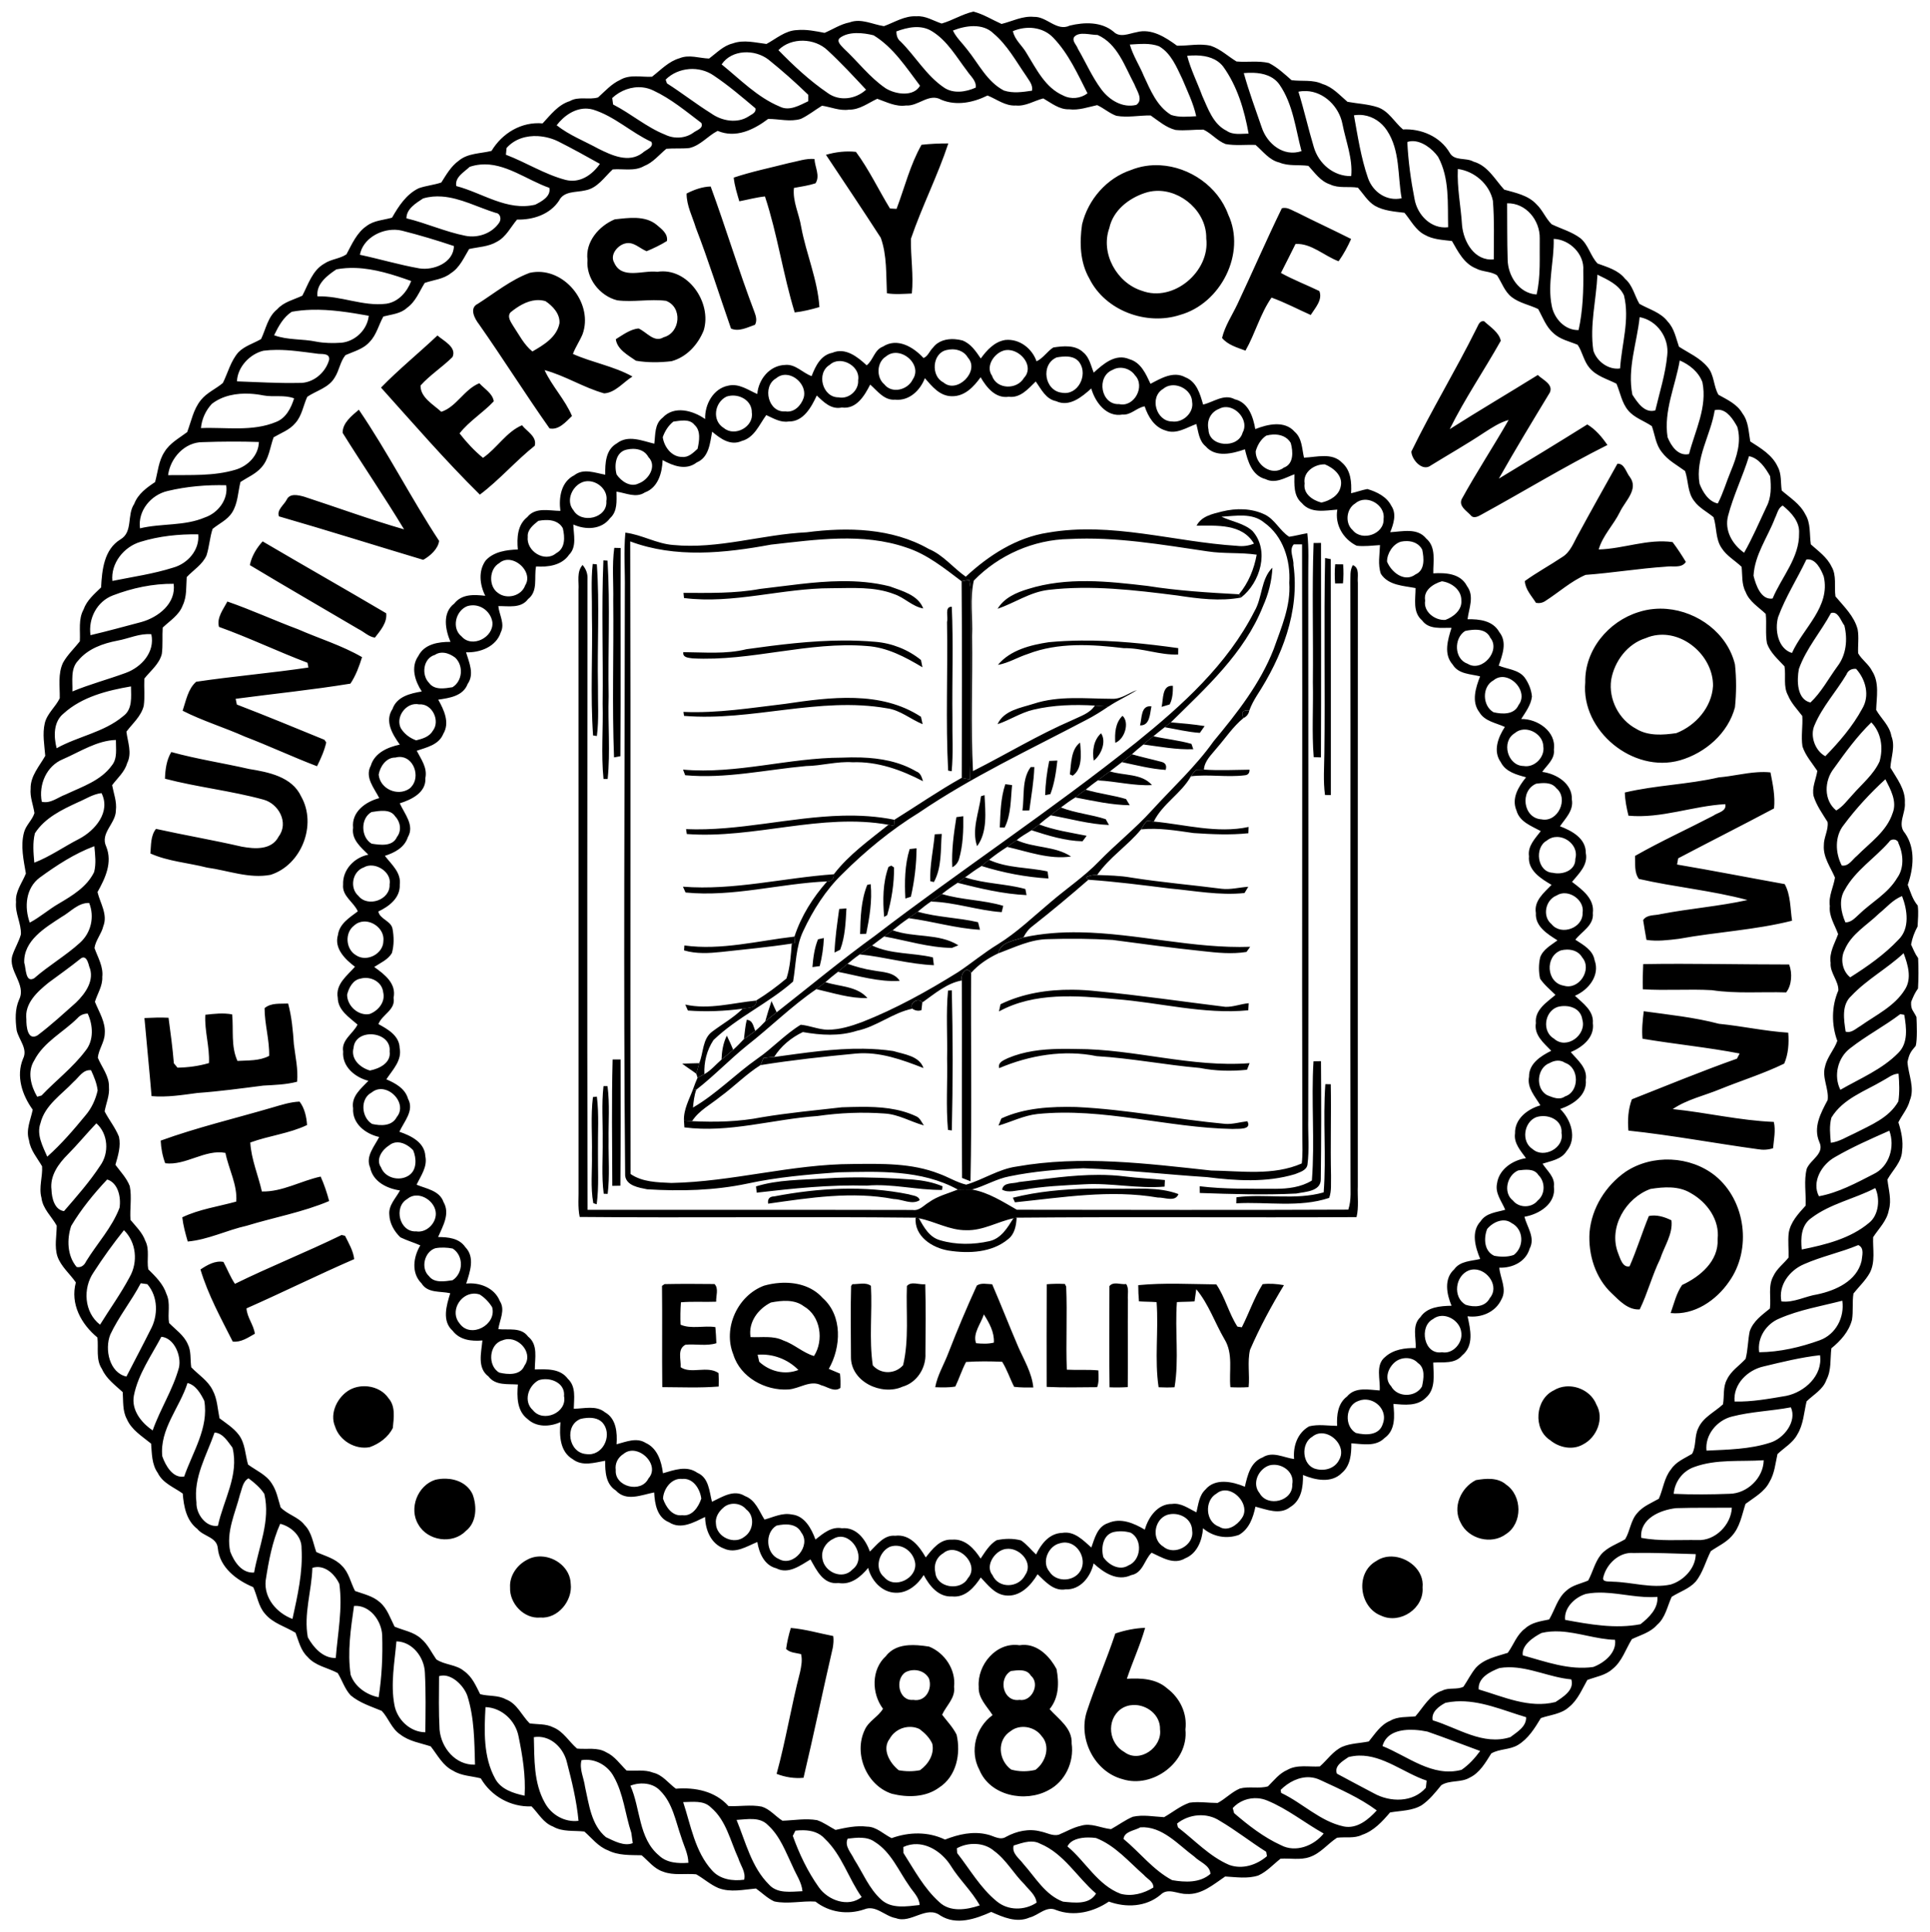 <?xml version="1.0" encoding="UTF-8" standalone="no"?>
<svg xmlns:rdf="http://www.w3.org/1999/02/22-rdf-syntax-ns#" xmlns="http://www.w3.org/2000/svg" height="99.602" width="99.467" version="1.1" xmlns:cc="http://creativecommons.org/ns#" xmlns:dc="http://purl.org/dc/elements/1.1/" viewBox="0 0 79.574 79.682">
 <g style="">
  <ellipse rx="39.309" ry="39.362" cy="39.885" cx="39.888" fill="none"/>
  <path d="m64.105 26.254c-0.376-0.021-0.758 0.022-1.123 0.111-0.486 0.125-1.065 0.237-1.312 0.733 1.036 0 2.34-0.116 2.957 0.923-0.276 0.118-0.577 0.152-0.871 0.116-3.248-0.203-6.484-1.253-9.752-0.68-1.627 0.249-3.047 1.172-4.231 2.27-0.651-0.454-1.154-1.117-1.906-1.43-1.899-1.082-4.181-1.132-6.297-0.859-2.302 0.111-4.556 0.881-6.877 0.654-0.858-0.064-1.613-0.532-2.463-0.635-0.091 0.981-0.012 1.967-0.027 2.951-0.005 10.061-0.079 20.125 0.016 30.184 0.051 0.529 0.71 0.627 1.131 0.711 1.723 0.108 3.469 0.065 5.166-0.293 1.54-0.335 3.115-0.467 4.685-0.582 2.072-0.042 4.283-0.145 6.16 0.888 0.246-0.007 0.493-0.007 0.739-0.002 0.658-0.179 1.252-0.553 1.929-0.679 1.25-0.258 2.531-0.361 3.805-0.416 2.126 0.078 4.245 0.32 6.369 0.457 1.504 0.188 3.068 0.29 4.539-0.153 0.238-0.1 0.588-0.186 0.641-0.482 0.104-0.785 0.024-1.58 0.041-2.369 0.02-9.272-0.002-18.541 0-27.813-0.006-0.79 0.042-1.584-0.049-2.373-0.313 0.052-0.621 0.138-0.934 0.182-0.479-0.304-0.728-0.884-1.248-1.141-0.342-0.166-0.712-0.252-1.088-0.273zm-0.011 0.324c0.38 0.016 0.747 0.1 1.054 0.356 0.979 0.691 1.372 1.951 1.299 3.107 0.083 1.2-0.416 2.313-0.804 3.418-0.694 1.78-1.889 3.297-3.098 4.752-0.93 1.312-2.123 2.394-3.199 3.58-0.844 0.928-1.831 1.709-2.703 2.605-0.752 0.782-1.655 1.386-2.475 2.088-0.9 0.751-1.747 1.577-2.748 2.194-0.712 0.435-1.351 0.972-2.045 1.433-1.577 0.981-3.211 1.89-4.943 2.571-0.569 0.21-1.161 0.398-1.774 0.396-0.477-0.007-0.92-0.215-1.392-0.256-0.811 0.496-1.457 1.212-2.239 1.752-1.136 0.796-2.11 1.819-3.314 2.516 0.033-0.311 0.064-0.627 0.172-0.922l-0.164-0.035c-0.196 0.529-0.495 1.047-0.473 1.629 0.104 0.007 0.316 0.02 0.42 0.027 0.355-0.551 0.955-0.853 1.451-1.258 0.712-0.519 1.33-1.16 2.076-1.631 0.037-0.089 0.11-0.271 0.147-0.363 0.185-0.026 0.372-0.044 0.558-0.057 0.346-0.559 0.886-1.001 1.477-1.281 0.922 0.161 1.878 0.225 2.787-0.066 1.016-0.212 1.845-0.93 2.854-1.139-0.182-0.298 0.327-0.613 0.515-0.32 0.63-0.445 1.258-0.994 2.035-1.135-0.086-0.278 0.217-0.81 0.479-0.391 0.384-0.437 0.883-0.762 1.406-1.009 0.099-0.593 0.828-0.649 1.295-0.823 0.11-0.23 0.27-0.434 0.477-0.587 0.979-0.769 1.934-1.567 2.873-2.385l-0.129-0.129c0.181-0.088 0.375-0.126 0.576-0.115 0.622-0.902 1.57-1.508 2.266-2.352 0.093-0.154 0.177-0.319 0.31-0.441 0.086 0.009 0.258 0.028 0.344 0.037 0.455-0.919 1.413-1.439 1.914-2.332 0.082-0.119 0.171-0.23 0.269-0.336 0.099-0.002 0.3-0.004 0.399-0.008 0.033-0.456 0.393-0.767 0.658-1.102 0.456-0.521 0.841-1.113 1.381-1.554-0.137-0.302-0.036-0.429 0.301-0.387 0.097-0.273 0.237-0.526 0.388-0.77 1.285-1.976 2.22-4.335 1.887-6.732 0.024-0.348-0.25-0.772 0.016-1.064 0.106 0 0.32 0.002 0.427 0.002 0.028 10.173-0.015 20.351 0.014 30.525 0.002 0.461 0.026 0.925-0.029 1.385-1.468 0.644-3.116 0.387-4.668 0.365-3.321-0.359-6.708-0.794-10.029-0.205-0.928 0.128-1.716 0.675-2.598 0.933-0.49-0.115-0.923-0.394-1.395-0.562-1.414-0.558-2.963-0.518-4.457-0.502-3.143 0.005-6.203 0.918-9.341 0.977-0.714-0.032-1.497-0.042-2.106-0.463-0.018-10.868 0.012-21.738-0.016-32.606 2.323 0.873 4.866 0.607 7.252 0.166 2.304-0.256 4.735-0.624 6.977 0.149 1.076 0.347 1.96 1.07 2.85 1.74 0.098-0.02 0.291-0.062 0.39-0.082 0.114 0.472 0.084 0.96 0.086 1.441-0.036 2.952 0.038 5.906-0.037 8.856-0.108-0.022-0.324-0.066-0.432-0.086-1.189 0.666-2.312 1.441-3.468 2.162-0.006 0.079-0.018 0.236-0.024 0.314-0.071-0.012-0.212-0.043-0.283-0.056-0.988 0.794-2.035 1.533-2.816 2.55 0.009 0.238-0.106 0.36-0.346 0.368-0.738 0.838-1.336 1.78-1.684 2.845 0.004 0.085 0.012 0.25 0.018 0.332l-0.158 0.028c-0.046 0.604-0.083 1.222-0.272 1.801-0.492 0.413-1.013 0.8-1.562 1.136 0.025 0.418-0.406 0.362-0.694 0.42-0.468 0.467-1.049 0.79-1.574 1.186-0.509 0.375-0.441 1.088-0.668 1.623-0.047 0.181-0.097 0.362-0.15 0.543l0.064 0.207c0.09-0.046 0.266-0.14 0.354-0.186-0.031-0.611 0.126-1.243 0.468-1.754 1.23-1.182 2.83-1.89 4.102-3.015 0.152-0.873 0.134-1.792 0.525-2.608 0.504-1.074 1.15-2.099 2.004-2.929 1.201-1.199 2.524-2.285 3.969-3.176 2.716-1.846 5.695-3.238 8.594-4.764 0.404-0.205 0.789-0.449 1.166-0.703-0.236-0.011-0.469-0.029-0.703-0.049-0.266 0.412-0.757 0.551-1.174 0.756-1.759 0.761-3.402 1.761-5.109 2.623-0.119-2.316-0.014-4.64-0.047-6.959 0.044-0.951-0.121-1.922 0.09-2.859 1.271-1.316 3.088-2.115 4.921-2.143 2.396-0.128 4.769 0.291 7.129 0.637 0.837 0.13 1.69 0.047 2.528 0.17-0.132 0.739-0.426 1.459-0.911 2.039l0.108 0.168c0.983-0.76 1.488-2.431 0.582-3.434-0.443-0.397-1.067-0.481-1.592-0.73 0.365-0.019 0.76-0.072 1.141-0.057zm3.988 1.408c-0.095 0.002-0.288 0.002-0.383 0.004-0.086 2.388-0.011 4.784-0.037 7.176 0.028 1.286-0.059 2.577 0.043 3.861 0.093 0.004 0.28 0.01 0.373 0.014 0.017-3.683 0.004-7.371 0.004-11.055zm-36.424 0.254c-0.122 0.901-0.034 1.811-0.053 2.717 0.03 2.694-0.065 5.392 0.041 8.084 0.083-0.016 0.246-0.046 0.327-0.061 0.025-3.577 0.002-7.155 0.013-10.732-0.082-0.002-0.247-0.006-0.328-0.008zm36.635 0.526c-0.07 3.352 0.005 6.708-0.039 10.062-0.007 0.716-0.064 1.435 0.033 2.149 0.075 0.001 0.226 0.005 0.301 0.007 0.004-4.053-0.002-8.109-0.004-12.162-0.073-0.014-0.218-0.042-0.291-0.056zm-37.195 0.119v0.002c-0.103 2.455-0.008 4.917-0.039 7.377 0.034 1.295-0.085 2.598 0.045 3.89l0.214-0.002c0.143-1.412 0.007-2.837 0.051-4.254-0.042-2.333 0.082-4.672-0.058-6.998l-0.213-0.015zm-0.551 0.185c-0.097 0.869-0.028 1.747-0.041 2.619 0.044 2.074-0.086 4.153 0.06 6.221l0.196 0.028c0.111-0.859 0.047-1.727 0.056-2.588-0.042-2.085 0.088-4.18-0.058-6.258l-0.213-0.022zm38.265 0.018v0.002c-0.029 0.327-0.031 0.657-0.003 0.986 0.102-0.002 0.303-0.004 0.404-0.006 0.033-0.325 0.035-0.654 0.008-0.98-0.101 0-0.306 0-0.409-0.002zm-19.759 2.189c-0.394-0.018-0.164 0.538-0.246 0.778 0.047 2.554-0.075 5.117 0.058 7.666l0.182 0.035c0.088-0.919 0.026-1.84 0.039-2.76-0.024-1.907 0.053-3.816-0.033-5.719zm11.396 4.075c-0.574-0.054-0.487 0.696-0.582 1.084 0.104-0.032 0.312-0.094 0.416-0.125 0.152-0.295 0.168-0.636 0.166-0.959zm-1.105 1.058c-0.558-0.075-0.486 0.613-0.59 0.981 0.52 0.02 0.506-0.615 0.59-0.981zm-1.492 0.486c-0.376 0.365-0.405 0.904-0.373 1.393 0.484-0.185 0.751-1.047 0.373-1.393zm2.49 0.338c-0.079 0.063-0.238 0.188-0.317 0.25 0.602 0.103 1.202 0.253 1.813 0.293 0.062-0.087 0.184-0.263 0.246-0.351-0.578-0.094-1.16-0.142-1.742-0.192zm-3.596 0.563c-0.39 0.359-0.459 0.912-0.377 1.412 0.39-0.296 0.664-0.993 0.377-1.412zm2.697 0.154c-0.179 0.136-0.349 0.279-0.517 0.424 0.852 0.11 1.708 0.277 2.574 0.244-0.024-0.068-0.072-0.206-0.096-0.275-0.64-0.185-1.311-0.246-1.961-0.393zm-3.777 0.328c-0.478 0.348-0.454 1.092-0.529 1.637l0.152 0.066c0.511-0.364 0.423-1.143 0.377-1.703zm2.668 0.6c-0.172 0.137-0.344 0.271-0.514 0.406 0.747 0.158 1.491 0.351 2.256 0.401 0.07-0.231-0.011-0.371-0.242-0.422-0.5-0.134-1.006-0.241-1.5-0.385zm-3.84 0.326c-0.106 0.004-0.314 0.014-0.42 0.018-0.119 0.582-0.194 1.172-0.209 1.765 0.068-0.013 0.202-0.04 0.27-0.054 0.21-0.553 0.295-1.145 0.359-1.729zm-1.187 0.332l-0.186 0.002c-0.467 0.626-0.321 1.503-0.426 2.242 0.088-0.002 0.266-0.006 0.354-0.008 0.099-0.744 0.234-1.486 0.258-2.236zm3.896 0.223c-0.214 0.148-0.42 0.309-0.627 0.467 0.935 0.042 1.855 0.291 2.795 0.24-0.538-0.611-1.451-0.477-2.168-0.707zm-5.391 0.662c-0.241 0.714-0.252 1.482-0.285 2.228 0.063 0.004 0.186 0.007 0.248 0.01 0.337-0.66 0.312-1.463 0.385-2.191-0.086-0.013-0.262-0.036-0.348-0.047zm4.141 0.281c-0.183 0.126-0.358 0.267-0.535 0.402 0.928 0.176 1.859 0.39 2.807 0.401-0.048-0.079-0.144-0.236-0.19-0.317-0.682-0.206-1.398-0.279-2.082-0.486zm-5.211 0.283l-0.183 0.055c-0.105 0.842-0.494 1.745-0.2 2.576 0.546-0.739 0.423-1.763 0.383-2.631zm3.934 0.635c-0.181 0.126-0.354 0.265-0.526 0.404 0.999 0.174 1.985 0.464 3.004 0.5-0.042-0.073-0.125-0.223-0.166-0.298-0.757-0.249-1.567-0.311-2.312-0.606zm-5.031 0.451c-0.088 0.013-0.266 0.036-0.354 0.049-0.135 0.853-0.258 1.717-0.211 2.584 0.174-0.095 0.289-0.237 0.346-0.422 0.207-0.717 0.231-1.47 0.219-2.211zm3.91 0.424c-0.132 0.097-0.265 0.198-0.395 0.299 0.853 0.274 1.729 0.55 2.631 0.57 0.053-0.071 0.16-0.213 0.213-0.283-0.824-0.168-1.661-0.284-2.449-0.586zm-5.02 0.49c-0.09 0.006-0.272 0.014-0.361 0.018-0.072 0.805-0.26 1.605-0.231 2.416l0.188 0.047c0.413-0.754 0.34-1.652 0.404-2.481zm3.865 0.321c-0.172 0.104-0.331 0.23-0.494 0.347 1.076 0.245 2.173 0.659 3.293 0.496-0.825-0.549-1.904-0.43-2.799-0.843zm-5.162 0.42c-0.089 0.011-0.267 0.029-0.357 0.039-0.254 0.819-0.265 1.7-0.221 2.55 0.072-0.023 0.214-0.07 0.285-0.093 0.185-0.816 0.286-1.658 0.293-2.496zm3.735 0.593c-0.134 0.101-0.263 0.207-0.387 0.319 1.118 0.351 2.28 0.573 3.453 0.644-0.013-0.089-0.038-0.272-0.049-0.363-1.003-0.221-2.069-0.159-3.017-0.6zm-5.034 0.299l-0.148 0.065c-0.298 0.818-0.298 1.72-0.225 2.578l0.157-0.086c0.227-0.796 0.364-1.632 0.353-2.461l-0.137-0.096zm3.799 0.604c-0.13 0.093-0.258 0.186-0.386 0.283 1.167 0.294 2.348 0.578 3.554 0.633-0.014-0.079-0.044-0.234-0.06-0.313-1.018-0.282-2.099-0.265-3.108-0.603zm-4.865 0.353l-0.176 0.035c-0.322 0.798-0.351 1.683-0.369 2.534 0.079-0.004 0.236-0.009 0.315-0.012 0.168-0.838 0.314-1.699 0.23-2.557zm3.67 0.506c-0.192 0.128-0.382 0.257-0.568 0.391 1.237 0.031 2.42 0.459 3.65 0.545 0.02-0.083 0.06-0.244 0.08-0.325-1.032-0.313-2.13-0.294-3.162-0.611zm-4.92 0.744c-0.093 0.007-0.28 0.022-0.373 0.029-0.101 0.747-0.213 1.491-0.242 2.245 0.073-0.037 0.22-0.11 0.293-0.145 0.258-0.677 0.282-1.415 0.322-2.129zm3.672 0.168c-0.154 0.114-0.309 0.224-0.465 0.334 1.232 0.159 2.434 0.53 3.678 0.598-0.024-0.097-0.074-0.292-0.1-0.389-1.026-0.241-2.096-0.248-3.113-0.543zm-1.291 0.957c-0.146 0.108-0.295 0.213-0.442 0.32 1.161 0.209 2.309 0.574 3.495 0.59 0.084-0.034 0.251-0.101 0.336-0.134-1.01-0.635-2.291-0.377-3.389-0.776zm-3.543 0.401c-0.075 0.016-0.226 0.05-0.303 0.066-0.185 0.454-0.247 0.947-0.287 1.432 0.093-0.013 0.282-0.038 0.377-0.051 0.121-0.474 0.191-0.961 0.213-1.447zm2.482 0.384c-0.212 0.154-0.424 0.307-0.638 0.459 1.284 0.13 2.534 0.504 3.826 0.557l-0.051-0.402c-1.037-0.249-2.152-0.147-3.137-0.614zm-1.263 0.944c-0.169 0.133-0.33 0.277-0.496 0.414 1.052 0.201 2.102 0.536 3.187 0.465-0.302-0.462-0.878-0.442-1.359-0.536-0.456-0.065-0.899-0.193-1.332-0.343zm-1.141 0.945c-0.159 0.119-0.315 0.239-0.469 0.361 0.869 0.196 1.735 0.485 2.637 0.461-0.538-0.624-1.441-0.584-2.168-0.822zm6.516 0.424l-0.196 0.012c-0.109 1.163-0.023 2.334-0.048 3.501 0.029 1.226-0.065 2.458 0.046 3.682l0.198 0.026c0.056-2.405 0.056-4.817 0-7.221zm-9.293 0.553c-0.117 0.345-0.226 0.693-0.323 1.044 0.194-0.159 0.391-0.313 0.588-0.468-0.093-0.191-0.181-0.382-0.265-0.576zm-1.276 0.966c-0.082 0.324-0.1 0.659-0.146 0.991 0.194-0.139 0.392-0.272 0.582-0.42-0.097-0.236-0.123-0.549-0.436-0.571zm-1.027 0.817c-0.192 0.382-0.257 0.806-0.273 1.228 0.204-0.161 0.407-0.328 0.601-0.504-0.102-0.245-0.211-0.488-0.328-0.724zm-5.885 1.226c-0.058 2.171-0.023 4.346-0.017 6.516 0.104-0.002 0.311-0.006 0.416-0.008 0.018-2.17 0.017-4.339 0.011-6.508h-0.41zm36.506 0.088c-0.095 0.002-0.288 0.004-0.385 0.006-0.126 2.044 0.076 4.104-0.084 6.147-0.56 0.349-1.239 0.425-1.884 0.427-1.3-0.007-2.603 0.025-3.897-0.131 0.002 0.088 0.004 0.26 0.006 0.346 1.656 0.057 3.317 0.112 4.973 0.029 0.461-0.097 1.27-0.101 1.261-0.744 0.028-2.023 0.027-4.054 0.01-6.08zm0.225 1.186c-0.132 1.855 0.055 3.722-0.086 5.578-1.47 0.421-3.005 0.054-4.496 0.252-0.002 0.079-0.006 0.235-0.008 0.312 1.59-0.089 3.25 0.235 4.787-0.279 0.132-0.366 0.085-0.764 0.096-1.144-0.037-1.572 0.015-3.144-0.014-4.715-0.07 0-0.21-0.004-0.279-0.004zm-37.201 0.101c-0.107 0.924-0.029 1.858-0.043 2.785 0.014 0.921-0.067 1.847 0.054 2.762l0.203 0.008c0.114-0.919 0.035-1.847 0.049-2.77-0.014-0.927 0.064-1.86-0.056-2.783l-0.207-0.002zm-0.342 0.541l-0.203 0.024c-0.119 0.979-0.031 1.967-0.051 2.951 0.018 0.838-0.082 1.687 0.07 2.516l0.174 0.058c0.124-0.915 0.055-1.837 0.066-2.756-0.012-0.931 0.059-1.867-0.056-2.793zm25.865 4.034c-1.375-0.002-2.747 0.212-4.111 0.369-0.293 0.1-0.807-0.007-0.868 0.392 0.332 0.185 0.723 0.03 1.077 0.01 1.041-0.188 2.098-0.228 3.152-0.285 1.383-0.081 2.757 0.236 4.143 0.119 0.003-0.084 0.012-0.252 0.017-0.338-0.677-0.075-1.36-0.096-2.035-0.183-0.458-0.059-0.917-0.084-1.375-0.084zm-12.998 0.136c-0.381 0.008-0.762 0.023-1.143 0.049-1.176 0.079-2.389 0.055-3.523 0.41 0.009 0.081 0.028 0.242 0.037 0.321 1.881-0.218 3.769-0.417 5.668-0.362 1.305-0.113 2.584 0.234 3.883 0.221l0.025-0.188c-0.481-0.203-0.998-0.3-1.515-0.345-1.142-0.08-2.288-0.129-3.432-0.106zm12.523 0.573c-1.33 0.025-2.664 0.146-3.951 0.468 0.026 0.059 0.08 0.178 0.108 0.237 2.439-0.249 4.909-0.667 7.359-0.246 0.344-0.019 0.904 0.254 1.068-0.178-1.039-0.39-2.17-0.254-3.256-0.28-0.441-0.008-0.884-0.01-1.328-0.001zm-12.785 0.007c-1.163 0.031-2.324 0.174-3.467 0.393-0.243 0.005-0.349 0.132-0.312 0.375 2.141-0.304 4.325-0.65 6.478-0.238 0.436 0.005 0.934 0.316 1.332 0.058-0.051-0.239-0.371-0.233-0.556-0.301-1.148-0.235-2.312-0.317-3.475-0.287zm3.822 1.487c-0.075 0.969 0.858 1.562 1.704 1.699 1.035 0.161 2.228 0.111 3.07-0.594 0.335-0.262 0.412-0.706 0.433-1.105l-0.167 0.033c-0.302 0.483-0.629 1.042-1.231 1.178-0.829 0.188-1.725 0.198-2.545-0.045-0.554-0.149-0.839-0.672-1.096-1.135l-0.168-0.031z" fill="#000000" transform="scale(.8)"/>
  <path d="m50.164 0.598c-0.571 0.13-1.075 0.456-1.633 0.615-0.428-0.139-0.83-0.411-1.297-0.373-0.607-0.037-1.13 0.31-1.677 0.508-0.588-0.086-1.177-0.42-1.772-0.193-0.465 0.088-0.861 0.358-1.289 0.539-0.47-0.091-0.946-0.19-1.426-0.143-0.6 0.022-1.065 0.444-1.568 0.715-0.578-0.068-1.175-0.234-1.746-0.025-0.483 0.117-0.827 0.492-1.211 0.777-0.505-0.015-1.025-0.221-1.518-0.018-0.567 0.161-0.973 0.607-1.425 0.955-0.548 0.029-1.143-0.134-1.643 0.164-0.448 0.205-0.776 0.58-1.135 0.902-0.468 0.143-1.01-0.072-1.457 0.191-0.607 0.189-0.987 0.707-1.402 1.148-1.089-0.097-2.082 0.503-2.633 1.418-0.565 0.143-1.214 0.109-1.687 0.504-0.401 0.287-0.643 0.719-0.901 1.125-0.38 0.13-0.787 0.162-1.166 0.297-0.635 0.307-1.034 0.921-1.373 1.516-0.437 0.126-0.924 0.138-1.301 0.422-0.516 0.347-0.765 0.941-1.049 1.468-0.342 0.233-0.796 0.243-1.144 0.481-0.613 0.347-0.822 1.065-1.129 1.65-0.443 0.211-0.956 0.317-1.295 0.701-0.483 0.383-0.581 1.01-0.832 1.536-0.39 0.226-0.846 0.352-1.168 0.679-0.399 0.454-0.539 1.054-0.801 1.584-0.362 0.309-0.827 0.497-1.131 0.879-0.391 0.474-0.496 1.094-0.709 1.654-0.41 0.31-0.888 0.56-1.164 1.012-0.311 0.465-0.346 1.037-0.49 1.563-0.439 0.294-0.884 0.614-1.078 1.13-0.381 0.557-0.052 1.44-0.703 1.823-0.855 0.521-0.953 1.578-1.002 2.478-0.349 0.339-0.738 0.665-0.904 1.139-0.278 0.505-0.159 1.091-0.191 1.639-0.287 0.366-0.635 0.689-0.865 1.099-0.273 0.577-0.159 1.221-0.17 1.834-0.216 0.45-0.651 0.784-0.771 1.285-0.13 0.557-0.02 1.126 0.024 1.684-0.302 0.536-0.769 1.038-0.754 1.693-0.042 0.432 0.135 0.837 0.197 1.258-0.113 0.366-0.448 0.629-0.541 1.008-0.181 0.697-0.019 1.414 0.1 2.107-0.192 0.483-0.557 0.926-0.508 1.475-0.057 0.573 0.272 1.091 0.252 1.66-0.104 0.377-0.317 0.715-0.439 1.088-0.243 0.785 0.728 1.488 0.35 2.266-0.223 0.497-0.202 1.061-0.131 1.591 0.108 0.493 0.593 0.951 0.328 1.471-0.371 0.9-0.04 1.875 0.5 2.623-0.104 0.518-0.365 1.04-0.191 1.574 0.07 0.515 0.423 0.91 0.674 1.344 0.035 0.54-0.178 1.081-0.033 1.621 0.066 0.573 0.524 0.962 0.787 1.44-0.002 0.525-0.128 1.069 0.037 1.584 0.187 0.528 0.638 0.891 0.949 1.341-0.298 1.106 0.275 2.149 1.111 2.838 0.064 0.546-0.091 1.143 0.238 1.629 0.223 0.502 0.675 0.825 1.066 1.186 0.035 0.466-0.018 0.962 0.213 1.39 0.245 0.566 0.792 0.889 1.25 1.266 0.044 0.518 0.029 1.067 0.346 1.514 0.258 0.529 0.835 0.736 1.285 1.06 0.053 0.666 0.185 1.391 0.752 1.823 0.307 0.391 1.003 0.413 1.055 0.988 0.095 0.999 0.968 1.655 1.826 2.013 0.21 0.452 0.263 0.986 0.607 1.372 0.405 0.492 1.047 0.658 1.574 0.98 0.163 0.428 0.264 0.911 0.616 1.238 0.399 0.472 1.04 0.56 1.558 0.838 0.231 0.375 0.359 0.817 0.664 1.147 0.463 0.393 1.055 0.574 1.606 0.804 0.353 0.377 0.507 0.926 0.959 1.219 0.455 0.353 1.032 0.434 1.564 0.61 0.35 0.446 0.62 0.996 1.153 1.255 0.43 0.269 0.95 0.27 1.427 0.393 0.535 0.924 1.547 1.487 2.616 1.445 0.355 0.359 0.609 0.853 1.109 1.041 0.492 0.286 1.072 0.194 1.613 0.256 0.388 0.342 0.716 0.779 1.217 0.969 0.54 0.273 1.147 0.239 1.734 0.254 0.352 0.298 0.646 0.697 1.104 0.844 0.545 0.212 1.14 0.082 1.709 0.138 0.39 0.22 0.727 0.532 1.144 0.707 0.623 0.24 1.294 0.08 1.936 0.024 0.311 0.221 0.588 0.505 0.943 0.666 0.703 0.153 1.421-0.04 2.123 0.009 0.714 0.559 1.66 0.692 2.514 0.401 0.597-0.247 1.062 0.358 1.627 0.451 0.785 0.302 1.57-0.678 2.295-0.135 0.822 0.522 1.816 0.177 2.623-0.185 0.615 0.271 1.305 0.582 1.975 0.289 0.461-0.112 0.873-0.623 1.371-0.385 0.92 0.348 1.924 0.099 2.716-0.436 0.89 0.321 1.908 0.279 2.659-0.347 0.384-0.39 0.888-0.034 1.343-0.047 0.78 0.051 1.391-0.494 1.993-0.9 0.565 0.031 1.15 0.128 1.705-0.051 0.443-0.198 0.771-0.571 1.146-0.865 0.498-0.037 1.011 0.082 1.494-0.084 0.564-0.185 0.933-0.682 1.418-0.997 0.43-0.056 0.891 0.051 1.293-0.15 0.604-0.205 1.039-0.684 1.44-1.154 0.547-0.097 1.142-0.077 1.634-0.375 0.399-0.273 0.703-0.658 1.006-1.03 0.434-0.276 1.011-0.123 1.457-0.386 0.529-0.249 0.821-0.778 1.12-1.25 0.42-0.247 0.954-0.182 1.375-0.438 0.534-0.322 0.866-0.865 1.181-1.385 0.491-0.173 1.056-0.202 1.455-0.574 0.447-0.36 0.663-0.907 0.94-1.392 0.437-0.165 0.934-0.233 1.293-0.561 0.499-0.393 0.68-1.023 1.004-1.543 0.446-0.214 0.956-0.344 1.294-0.732 0.436-0.372 0.528-0.957 0.756-1.449 0.41-0.262 0.902-0.412 1.235-0.782 0.377-0.461 0.514-1.054 0.783-1.574 0.359-0.252 0.776-0.433 1.07-0.767 0.43-0.456 0.529-1.094 0.717-1.667 0.445-0.334 0.973-0.612 1.234-1.128 0.264-0.438 0.305-0.953 0.414-1.44 0.344-0.331 0.791-0.574 1.022-1.01 0.318-0.516 0.341-1.132 0.478-1.707 0.357-0.353 0.852-0.61 1.024-1.113 0.265-0.505 0.184-1.08 0.254-1.623 0.476-0.386 0.903-0.859 1.062-1.467 0.073-0.45 0.005-0.909 0.076-1.357 0.28-0.353 0.619-0.666 0.84-1.061 0.3-0.571 0.149-1.229 0.174-1.842 0.291-0.45 0.71-0.843 0.807-1.392 0.157-0.525-0.014-1.057-0.071-1.58 0.264-0.481 0.731-0.889 0.756-1.469 0.068-0.505-0.036-1.003-0.191-1.48 0.188-0.379 0.482-0.706 0.588-1.123 0.271-0.656-0.074-1.326-0.119-1.987 0.091-0.413 0.156-0.521 0.425-0.83 0.088-0.333 0.054-1.15 0.038-1.486-0.167-0.35-0.298-0.366-0.274-0.783 0.11-0.271 0.187-0.457 0.354-0.69 0.029-0.521 0.029-1.045 0.006-1.566-0.172-0.235-0.236-0.434-0.364-0.698 0.061-0.34 0.177-0.64 0.336-0.933 0.015-0.399 0.057-0.679 0.008-1.076-0.267-0.315-0.366-0.681-0.516-1.069 0.299-0.858 0.407-1.873-0.138-2.66-0.416-0.461 0.039-1.041-0.01-1.566 0.04-0.696-0.417-1.255-0.746-1.819 0.033-0.543 0.265-1.09 0.051-1.625-0.09-0.538-0.527-0.897-0.784-1.347 0.021-0.67 0.176-1.404-0.209-2.004-0.175-0.355-0.53-0.576-0.72-0.916-0.02-0.412 0.049-0.826-0.026-1.235-0.177-0.68-0.707-1.175-1.142-1.695-0.075-0.512 0.073-1.076-0.205-1.541-0.231-0.483-0.679-0.795-1.065-1.141-0.077-0.523 0.006-1.09-0.289-1.558-0.267-0.529-0.781-0.844-1.211-1.219-0.062-0.41 0-0.851-0.207-1.226-0.278-0.608-0.876-0.957-1.414-1.303-0.09-0.496-0.086-1.03-0.406-1.449-0.269-0.474-0.779-0.703-1.233-0.957-0.263-0.441-0.211-1.033-0.566-1.434-0.395-0.474-0.966-0.719-1.471-1.045-0.155-0.446-0.241-0.938-0.578-1.293-0.36-0.478-0.963-0.632-1.461-0.916-0.25-0.428-0.344-0.952-0.736-1.289-0.351-0.45-0.911-0.601-1.42-0.789-0.362-0.381-0.467-0.949-0.871-1.295-0.445-0.34-0.995-0.489-1.492-0.727-0.311-0.301-0.467-0.732-0.785-1.031-0.432-0.468-1.079-0.591-1.664-0.756-0.478-0.523-0.845-1.238-1.582-1.443-0.388-0.223-0.984-0.014-1.227-0.459-0.492-0.836-1.464-1.249-2.408-1.201-0.441-0.373-0.731-0.949-1.307-1.145-0.503-0.163-1.035-0.184-1.553-0.279-0.402-0.339-0.761-0.762-1.285-0.916-0.503-0.241-1.067-0.128-1.597-0.199-0.368-0.322-0.729-0.663-1.17-0.885-0.547-0.13-1.114-0.029-1.666-0.078-0.441-0.267-0.825-0.64-1.323-0.807-0.576-0.141-1.164 0.009-1.744-0.008-0.591-0.432-1.315-0.904-2.082-0.695-0.39 0.068-0.856 0.306-1.189-0.027-0.628-0.52-1.504-0.496-2.254-0.314-0.674 0.322-1.186-0.477-1.85-0.449-0.585-0.059-1.115 0.23-1.668 0.365-0.481-0.214-0.935-0.505-1.451-0.637zm0.029 0.75c0.372 0.002 0.732 0.104 1.008 0.375 0.708 0.595 1.154 1.42 1.674 2.172 0.143 0.238 0.375 0.476 0.311 0.779-0.476 0.07-0.981 0.148-1.448-0.008-0.873-0.456-1.3-1.383-1.894-2.117-0.244-0.326-0.557-0.603-0.733-0.975 0.327-0.129 0.711-0.228 1.082-0.227zm-3.08 0.053c0.314-0.02 0.627 0.03 0.907 0.203 0.801 0.485 1.267 1.328 1.822 2.053 0.174 0.269 0.489 0.501 0.445 0.858-0.51 0.229-1.156 0.331-1.644-0.008-0.91-0.62-1.463-1.608-2.235-2.373-0.163-0.126-0.207-0.318-0.211-0.514 0.288-0.108 0.602-0.198 0.916-0.219zm6.19 0.051c0.365 0.051 0.713 0.209 0.982 0.494 0.783 0.812 1.255 1.87 1.762 2.865-0.357 0.269-0.851 0.32-1.25 0.113-0.93-0.403-1.384-1.369-1.889-2.182-0.219-0.39-0.615-0.683-0.705-1.137 0.349-0.147 0.734-0.205 1.1-0.154zm-9.172 0.254c0.306-0.006 0.622 0.046 0.89 0.113 1.02 0.62 1.689 1.67 2.395 2.6-0.333 0.584-1.261 0.451-1.773 0.131-0.824-0.562-1.43-1.377-2.157-2.051-0.119-0.137-0.416-0.379-0.187-0.555 0.228-0.167 0.525-0.232 0.832-0.238zm11.791 0.037c0.221 0.012 0.458 0.06 0.646 0.059 1.031 0.459 1.397 1.615 1.893 2.537 0.115 0.32 0.484 0.794 0.105 1.066-0.711 0.177-1.391-0.246-1.806-0.799-0.483-0.65-0.803-1.4-1.211-2.096-0.061-0.196-0.321-0.397-0.186-0.608 0.131-0.149 0.338-0.172 0.559-0.16zm-14.537 0.355c0.468 0.007 0.938 0.178 1.273 0.502 0.692 0.64 1.333 1.334 1.977 2.023-0.54 0.496-1.379 0.614-1.985 0.166-0.924-0.631-1.753-1.404-2.533-2.205 0.331-0.336 0.799-0.493 1.268-0.486zm17.603 0.164c0.254 0.003 0.508 0.033 0.746 0.123 0.623 0.362 0.901 1.065 1.2 1.684 0.261 0.631 0.572 1.25 0.716 1.922-0.43 0.02-0.877 0.073-1.291-0.066-0.732-0.443-1.066-1.274-1.412-2.016-0.223-0.545-0.557-1.044-0.718-1.613 0.248-0.014 0.505-0.036 0.759-0.033zm-20.656 0.438c0.451-0.033 0.925 0.101 1.279 0.377 0.708 0.569 1.39 1.175 2.043 1.809v0.332c-0.452 0.212-0.975 0.531-1.474 0.273-1.148-0.478-2.035-1.401-2.989-2.172 0.261-0.389 0.69-0.587 1.141-0.619zm23.356 0.158c0.511 0.015 1.022 0.151 1.353 0.576 0.728 1.006 1.095 2.251 1.309 3.453-0.377 0-0.796 0.086-1.127-0.143-0.703-0.344-0.96-1.139-1.262-1.803-0.254-0.69-0.591-1.351-0.777-2.064 0.164-0.016 0.333-0.025 0.504-0.02zm-26.176 0.703c0.447-0.036 0.906 0.076 1.279 0.338 0.754 0.505 1.447 1.098 2.141 1.684 0.053 0.229-0.198 0.31-0.344 0.412-0.589 0.388-1.391 0.243-1.94-0.152-0.779-0.485-1.503-1.055-2.277-1.547-0.016-0.048-0.048-0.146-0.064-0.193 0.323-0.324 0.758-0.505 1.205-0.541zm29.095 0.192c0.513 0.02 1.023 0.166 1.334 0.607 0.699 1.008 0.828 2.273 1.135 3.43-0.922 0.313-1.771-0.375-2.049-1.221-0.32-0.93-0.662-1.855-0.925-2.801 0.164-0.015 0.335-0.022 0.505-0.016zm-31.486 0.752c0.188 0.021 0.375 0.074 0.551 0.16 0.906 0.423 1.68 1.071 2.471 1.67 0.135 0.293-0.258 0.373-0.428 0.518-0.416 0.289-0.982 0.311-1.432 0.09-0.97-0.386-1.761-1.086-2.685-1.557-0.011-0.084-0.034-0.25-0.045-0.334 0.42-0.394 1.004-0.61 1.568-0.547zm34.197 0.188c0.918 0.031 1.697 0.802 1.87 1.705 0.172 0.884 0.537 1.774 0.449 2.68-0.906 0.016-1.675-0.641-1.924-1.488-0.286-0.948-0.5-1.917-0.795-2.863 0.135-0.028 0.269-0.038 0.4-0.033zm-16.425 0.229c0.477 0.192 0.921 0.552 1.462 0.516 0.506 0.051 0.94-0.246 1.413-0.365 0.419 0.238 0.823 0.581 1.334 0.561 0.494 0.062 0.967-0.112 1.443-0.215 0.346 0.156 0.632 0.424 0.992 0.551 0.586 0.102 1.176-0.027 1.764-0.019 0.408 0.282 0.791 0.624 1.285 0.748 0.478 0.048 0.958-0.023 1.437-0.018 0.412 0.192 0.707 0.578 1.141 0.744 0.509 0.093 1.029 0.025 1.545 0.045 0.384 0.331 0.707 0.786 1.23 0.908 0.476 0.198 0.997 0.102 1.495 0.172 0.329 0.36 0.624 0.796 1.113 0.955 0.448 0.218 0.962 0.089 1.439 0.17 0.278 0.317 0.498 0.704 0.869 0.93 0.465 0.265 1.008 0.299 1.528 0.363 0.331 0.393 0.569 0.895 1.047 1.137 0.426 0.245 0.924 0.259 1.4 0.318 0.313 0.543 0.618 1.165 1.238 1.414 0.341 0.187 0.77 0.14 1.088 0.357 0.244 0.374 0.386 0.832 0.748 1.116 0.403 0.313 0.917 0.401 1.369 0.619 0.238 0.424 0.401 0.911 0.782 1.238 0.344 0.333 0.825 0.426 1.254 0.606 0.248 0.369 0.312 0.837 0.605 1.183 0.355 0.434 0.915 0.577 1.395 0.822 0.197 0.463 0.274 0.99 0.607 1.383 0.32 0.381 0.816 0.53 1.217 0.805 0.159 0.448 0.2 0.955 0.512 1.336 0.309 0.426 0.785 0.671 1.201 0.978 0.175 0.511 0.119 1.106 0.47 1.547 0.258 0.359 0.665 0.554 0.996 0.832 0.173 0.525 0.093 1.129 0.42 1.596 0.257 0.404 0.689 0.637 1.026 0.963 0.047 0.434-0.007 0.892 0.207 1.293 0.188 0.498 0.667 0.779 1.037 1.133 0.055 0.505-0.029 1.022 0.066 1.525 0.172 0.479 0.564 0.814 0.901 1.178 0.08 0.496-0.075 1.035 0.181 1.498 0.165 0.402 0.475 0.716 0.735 1.06 0.035 0.522-0.071 1.049 0.01 1.571 0.155 0.475 0.496 0.85 0.765 1.261-0.064 0.434-0.294 0.859-0.189 1.307 0.153 0.485 0.453 0.898 0.718 1.326 0.055 0.414-0.204 0.8-0.193 1.215-0.038 0.606 0.347 1.118 0.574 1.65-0.075 0.493-0.34 0.953-0.265 1.469-0.055 0.527 0.259 0.97 0.427 1.445-0.173 0.482-0.469 0.947-0.386 1.483-0.044 0.514 0.418 0.928 0.398 1.422-0.355 0.818-0.36 1.765-0.053 2.599-0.159 0.456-0.519 0.824-0.627 1.303-0.183 0.584 0.204 1.161 0.129 1.746-0.353 0.664-0.759 1.403-0.427 2.166 0.278 0.604-0.448 0.892-0.649 1.371-0.161 0.626-0.029 1.272-0.06 1.907-0.374 0.413-0.787 0.849-0.873 1.425-0.043 0.416 0.007 0.833-0.006 1.25-0.255 0.322-0.606 0.573-0.782 0.953-0.287 0.511-0.11 1.118-0.179 1.674-0.406 0.333-0.866 0.653-1.041 1.176-0.097 0.469-0.09 0.951-0.211 1.418-0.319 0.351-0.751 0.616-0.959 1.059-0.22 0.391-0.132 0.858-0.207 1.285-0.432 0.402-1.029 0.665-1.276 1.234-0.206 0.412-0.093 0.916-0.318 1.319-0.381 0.232-0.826 0.401-1.08 0.791-0.36 0.439-0.408 1.022-0.633 1.523-0.386 0.22-0.82 0.387-1.111 0.738-0.344 0.379-0.367 0.925-0.625 1.35-0.425 0.252-0.924 0.407-1.25 0.797-0.315 0.391-0.417 0.898-0.656 1.332-0.385 0.164-0.826 0.237-1.137 0.535-0.45 0.384-0.58 0.982-0.873 1.471-0.432 0.091-0.898 0.148-1.236 0.463-0.432 0.312-0.595 0.842-0.897 1.257-0.575 0.187-1.216 0.303-1.645 0.77-0.25 0.3-0.422 0.656-0.64 0.978-0.335 0.167-0.753 0.024-1.092 0.2-0.648 0.21-0.964 0.846-1.385 1.326-0.437 0.049-0.903-0.006-1.297 0.228-0.497 0.202-0.779 0.671-1.105 1.067-0.457 0.093-0.939 0.092-1.373 0.277-0.474 0.22-0.764 0.675-1.15 1.01-0.56 0.036-1.17-0.115-1.682 0.183-0.408 0.176-0.683 0.539-0.99 0.844-0.463 0.134-0.976-0.015-1.45 0.113-0.424 0.18-0.742 0.532-1.144 0.743-0.483 0-0.966-0.082-1.447-0.014-0.482 0.166-0.876 0.499-1.313 0.746-0.536-0.027-1.079-0.14-1.611-0.021-0.399 0.168-0.744 0.431-1.123 0.638-0.516-0.051-1.033-0.338-1.549-0.174-0.408 0.09-0.77 0.306-1.15 0.463-0.317 0.079-0.617-0.109-0.92-0.166-0.61-0.166-1.244-0.023-1.789 0.272-0.315 0.205-0.651-0.055-0.965-0.119-0.741-0.183-1.492-0.009-2.184 0.263-0.865-0.419-1.859-0.398-2.752-0.074-0.419-0.203-0.775-0.592-1.269-0.594-0.549-0.067-1.089 0.053-1.621 0.17-0.319-0.168-0.609-0.388-0.952-0.504-0.592-0.102-1.19 0.01-1.783 0.03-0.366-0.229-0.642-0.595-1.066-0.727-0.566-0.113-1.146 0-1.717-0.029-0.688-0.772-1.721-0.975-2.711-0.895-0.384-0.282-0.681-0.712-1.17-0.826-0.437-0.174-0.915-0.078-1.371-0.111-0.337-0.33-0.61-0.742-1.051-0.942-0.452-0.27-1-0.138-1.5-0.189-0.417-0.357-0.702-0.884-1.232-1.096-0.373-0.19-0.807-0.143-1.211-0.203-0.412-0.41-0.647-1.026-1.227-1.24-0.408-0.227-0.888-0.147-1.324-0.266-0.219-0.433-0.415-0.904-0.83-1.191-0.406-0.346-1-0.309-1.43-0.602-0.25-0.358-0.435-0.771-0.773-1.058-0.379-0.359-0.914-0.432-1.377-0.629-0.223-0.434-0.373-0.93-0.756-1.256-0.357-0.324-0.842-0.425-1.281-0.582-0.231-0.432-0.314-0.955-0.682-1.303-0.349-0.377-0.864-0.5-1.316-0.705-0.172-0.478-0.232-1.019-0.606-1.396-0.32-0.419-0.883-0.534-1.234-0.909-0.128-0.415-0.204-0.856-0.451-1.222-0.286-0.463-0.806-0.673-1.227-0.983-0.15-0.518-0.144-1.104-0.486-1.545-0.267-0.347-0.642-0.582-0.985-0.841-0.1-0.487-0.113-1.005-0.355-1.45-0.242-0.497-0.732-0.79-1.101-1.179-0.06-0.399 0.009-0.832-0.184-1.202-0.198-0.451-0.622-0.737-0.959-1.08-0.084-0.495 0.087-1.023-0.135-1.494-0.167-0.519-0.564-0.902-0.938-1.275-0.088-0.487 0.084-1.015-0.154-1.471-0.152-0.423-0.482-0.736-0.762-1.074-0.042-0.58 0.078-1.168-0.037-1.742-0.161-0.419-0.48-0.743-0.74-1.098 0.135-0.472 0.291-0.955 0.182-1.449-0.187-0.469-0.509-0.86-0.738-1.303 0.073-0.419 0.263-0.82 0.223-1.254 0.022-0.567-0.371-1.018-0.574-1.515 0.042-0.43 0.346-0.799 0.357-1.237 0.051-0.596-0.295-1.114-0.506-1.644 0.13-0.425 0.403-0.818 0.379-1.28 0.062-0.538-0.23-1.007-0.402-1.492 0.057-0.4 0.362-0.728 0.455-1.125 0.24-0.604-0.162-1.185-0.299-1.759 0.397-0.71 0.782-1.519 0.451-2.34-0.335-0.705 0.496-1.189 0.496-1.869 0.057-0.447-0.113-0.871-0.193-1.301 0.273-0.366 0.644-0.677 0.773-1.133 0.265-0.522 0.029-1.089-0.037-1.625 0.318-0.428 0.766-0.796 0.894-1.338 0.064-0.463 0.007-0.932 0.029-1.396 0.32-0.407 0.771-0.747 0.902-1.274 0.06-0.45 0.014-0.905 0.045-1.357 0.371-0.353 0.845-0.64 1.031-1.143 0.221-0.457 0.171-0.97 0.207-1.459 0.344-0.368 0.811-0.643 1.02-1.117 0.144-0.448 0.166-0.923 0.314-1.369 0.337-0.275 0.762-0.461 1.002-0.838 0.302-0.472 0.302-1.053 0.434-1.58 0.366-0.24 0.785-0.41 1.078-0.748 0.393-0.428 0.438-1.032 0.631-1.555 0.384-0.225 0.828-0.379 1.119-0.732 0.342-0.379 0.408-0.906 0.615-1.356 0.474-0.32 1.108-0.463 1.414-0.992 0.236-0.359 0.28-0.827 0.557-1.156 0.435-0.194 0.935-0.315 1.255-0.694 0.348-0.362 0.456-0.87 0.696-1.296 0.421-0.112 0.891-0.137 1.224-0.452 0.441-0.314 0.63-0.836 0.907-1.279 0.452-0.159 0.963-0.189 1.349-0.502 0.458-0.289 0.671-0.803 0.94-1.246 0.481-0.108 0.996-0.115 1.431-0.375 0.476-0.247 0.706-0.751 1.039-1.143 0.82 0.021 1.692-0.261 2.163-0.974 0.25-0.512 0.883-0.416 1.353-0.531 0.624-0.11 0.979-0.679 1.412-1.08 0.542-0.046 1.126 0.112 1.623-0.176 0.461-0.181 0.77-0.581 1.143-0.887 0.393-0.035 0.79 0.003 1.183-0.039 0.577-0.128 0.954-0.63 1.461-0.885 0.935 0.395 1.859-0.055 2.602-0.615 0.56-0.005 1.131 0.166 1.683-0.002 0.39-0.181 0.726-0.458 1.094-0.68 0.463 0.068 0.91 0.275 1.391 0.203 0.543 0.011 0.983-0.341 1.455-0.56 0.478 0.165 0.951 0.421 1.477 0.346 0.642 0.051 1.193-0.665 1.826-0.295 0.779 0.324 1.648 0.145 2.379-0.219zm-20.606 0.68c0.091 0.006 0.183 0.021 0.275 0.047 1.111 0.342 1.967 1.183 3.012 1.664 0.136 0.289-0.298 0.406-0.461 0.57-0.708 0.536-1.58 0.127-2.271-0.217-0.721-0.394-1.505-0.697-2.153-1.209 0.38-0.498 0.961-0.901 1.598-0.856zm39.992 0.336c0.488 0.071 0.924 0.362 1.201 0.787 0.687 1.034 0.546 2.327 0.756 3.496-0.774 0.168-1.483-0.324-1.734-1.045-0.361-1.045-0.527-2.147-0.723-3.232 0.17-0.028 0.338-0.029 0.5-0.006zm-42.541 1.08c0.364 0.022 0.726 0.12 1.043 0.277 0.721 0.366 1.432 0.755 2.137 1.152-0.404 0.576-1.042 1.016-1.777 0.824-1.074-0.285-2.029-0.9-3.067-1.295 0.009-0.086 0.026-0.26 0.033-0.346 0.414-0.473 1.025-0.65 1.631-0.613zm45.01 0.258c0.518-0.031 1.071 0.389 1.367 0.807 0.602 1.111 0.487 2.412 0.518 3.631-0.884 0.104-1.595-0.642-1.733-1.467-0.19-0.962-0.323-1.945-0.371-2.928 0.072-0.024 0.145-0.038 0.219-0.043zm-23.873 0.117c-0.461-0.002-0.923 0.019-1.381 0.07-0.585 1.023-0.87 2.201-1.287 3.303-0.086-0.004-0.256-0.014-0.34-0.018-0.591-0.968-1.077-2.005-1.754-2.92-0.519-0.055-1.045 0.006-1.545 0.152 0.948 1.422 1.897 2.842 2.825 4.277 0.325 0.907 0.27 1.908 0.316 2.861 0.425 0.068 0.857 0.03 1.285 0.012 0.097-0.941-0.063-1.882-0.047-2.822 0.567-1.664 1.377-3.246 1.928-4.916zm-6.898 0.803c-0.454-0.04-0.893 0.129-1.332 0.211-0.945 0.243-1.905 0.437-2.831 0.748 0.041 0.417 0.172 0.82 0.288 1.221 0.441-0.084 0.874-0.204 1.322-0.25 0.644 1.949 0.929 4.015 1.533 5.979 0.432-0.048 0.856-0.155 1.273-0.276-0.091-1.414-0.683-2.744-0.939-4.133-0.106-0.671-0.45-1.318-0.373-2.009 0.373-0.068 0.749-0.121 1.111-0.238 0.251-0.386-0.034-0.837-0.052-1.252zm-17.221 0.287c1.264-0.119 2.39 0.794 3.558 1.201 0.088 0.441-0.399 0.698-0.726 0.865-1.451 0.348-2.726-0.608-4.072-0.959-0.085-0.461 0.405-0.718 0.689-0.99 0.187-0.064 0.37-0.1 0.551-0.117zm35.043 0.037c-0.504-0.029-1.014 0.045-1.496 0.238-1.265 0.419-2.226 1.526-2.535 2.808-0.139 0.943-0.108 1.956 0.378 2.799 0.824 1.656 2.949 2.433 4.678 1.866 2.088-0.586 3.414-3.172 2.475-5.172-0.526-1.448-1.988-2.454-3.5-2.539zm15.334 0.191c0.856 0.11 1.636 0.786 1.808 1.641 0.079 1.002 0.045 2.013 0.045 3.019-0.99 0.097-1.554-0.897-1.636-1.754-0.059-0.971-0.263-1.929-0.217-2.906zm-38.508 0.902c-0.437 0.013-0.856 0.166-1.24 0.363-0.004 0.622 0.301 1.181 0.476 1.763 0.661 1.711 1.209 3.465 1.813 5.196 0.402 0.181 0.85-0.062 1.236-0.194 0.114-0.203 0.056-0.435-0.021-0.638-0.815-2.141-1.474-4.339-2.264-6.491zm22.941 0.227c1.321-0.07 2.631 1.089 2.602 2.451 0.207 1.696-1.688 3.312-3.32 2.697-1.292-0.406-2.143-1.935-1.676-3.232 0.192-0.902 0.992-1.531 1.832-1.809 0.185-0.063 0.374-0.097 0.562-0.107zm-36.793 0.291c0.953 0.067 1.865 0.56 2.776 0.842 0.243 0.025 0.301 0.32 0.183 0.498-0.371 0.558-1.096 0.813-1.744 0.683-1.041-0.206-2.011-0.651-3.041-0.9 0-0.494 0.494-0.784 0.858-1.025 0.328-0.097 0.651-0.121 0.968-0.098zm54.901 0.348c0.973-0.026 1.698 0.879 1.68 1.808-0.017 0.961 0.061 1.952-0.163 2.893-0.905-0.057-1.479-0.959-1.49-1.801-0.031-0.968-0.018-1.934-0.027-2.9zm-11.406 0.242c-0.067-0.009-0.135-0.005-0.206 0.017-0.795 1.633-1.517 3.303-2.292 4.948-0.271 0.572-0.638 1.11-0.788 1.734 0.293 0.36 0.785 0.497 1.207 0.654 0.504-0.884 0.759-1.894 1.342-2.734 0.694 0.249 1.346 0.596 2.02 0.896 0.227-0.36 0.626-0.778 0.445-1.234-0.657-0.317-1.342-0.58-1.98-0.932 0.248-0.499 0.51-0.992 0.752-1.494 0.812-0.049 1.479 0.618 2.22 0.891 0.256-0.357 0.465-0.748 0.645-1.149-0.924-0.466-1.867-0.9-2.791-1.367-0.187-0.073-0.374-0.205-0.574-0.23zm-33.463 0.513c-0.376-0.018-0.767 0.034-1.123 0.073-0.813 0.338-1.525 1.16-1.403 2.086-0.086 0.946 0.626 1.861 1.533 2.088 0.835 0.106 1.678-0.081 2.51 0.025 0.864 0.32 0.748 1.65-0.121 1.879-0.494 0.3-0.878-0.28-1.295-0.455-0.435 0.047-0.804 0.331-1.168 0.554 0.066 0.527 0.638 0.83 1.037 1.11 0.604 0.104 1.227 0.095 1.834 0.025 0.78-0.212 1.366-0.856 1.659-1.592 0.435-1.425-0.821-3.262-2.391-3.017-0.732-0.095-1.831 0.415-2.219-0.465-0.245-0.41 0.176-0.91 0.574-0.998 0.419-0.106 0.734 0.26 1.094 0.402 0.361-0.152 0.714-0.318 1.047-0.527 0.059-0.381-0.279-0.62-0.531-0.834-0.299-0.247-0.662-0.335-1.037-0.354zm-12.43 0.61c0.114 0.003 0.229 0.019 0.338 0.045 0.904 0.228 1.798 0.496 2.68 0.793-0.011 0.858-1.042 1.271-1.782 1.152-1.03-0.181-2.039-0.483-3.062-0.701 0.15-0.81 1.025-1.315 1.826-1.289zm59.699 0.469c0.822 0.029 1.59 0.783 1.524 1.625 0.018 1.03-0.021 2.067-0.241 3.076-0.702 0.022-1.264-0.597-1.384-1.252-0.231-1.146 0.13-2.298 0.101-3.449zm-61.754 1.5c0.982 0.031 1.954 0.345 2.873 0.673-0.212 0.56-0.664 1.081-1.283 1.17-1.206 0.15-2.345-0.422-3.547-0.377-0.082-0.636 0.503-1.079 0.973-1.394 0.328-0.062 0.657-0.083 0.984-0.072zm9.303 0.205c-0.105 0.006-0.213 0.021-0.32 0.045-0.979 0.362-1.799 1.037-2.674 1.595-0.463 0.22-0.167 0.768 0.057 1.055 1.242 1.771 2.39 3.603 3.638 5.371 0.478 0.097 0.843-0.342 1.155-0.641-0.359-0.849-1.025-1.527-1.413-2.365 1.067 0.287 2.011 0.903 3.073 1.199 0.576-0.038 0.985-0.576 1.457-0.869-0.961-0.536-2.068-0.717-3.069-1.164 0.132-0.355 0.354-0.67 0.498-1.019 0.548-1.517-0.819-3.305-2.402-3.207zm54.705 0.14c0.52 0.256 1.115 0.511 1.369 1.071 0.308 1.253-0.122 2.512-0.201 3.763-0.596 0.086-1.199-0.361-1.377-0.918-0.199-1.31 0.149-2.611 0.209-3.916zm-54.709 1.315c0.161-0.014 0.325 0.001 0.492 0.049 0.379 0.25 0.761 0.661 0.723 1.146-0.141 0.715-0.814 1.114-1.395 1.449-0.435-0.349-0.686-0.864-0.992-1.32-0.119-0.201-0.323-0.47-0.135-0.697 0.377-0.306 0.825-0.587 1.307-0.627zm-11.586 0.496c0.995-0.03 1.997 0.133 2.973 0.308-0.075 0.718-0.693 1.316-1.406 1.389-0.434 0.029-0.871 0.026-1.297-0.055-0.721-0.152-1.477-0.072-2.176-0.33 0.223-0.455 0.473-0.931 0.914-1.211 0.329-0.06 0.661-0.091 0.992-0.101zm68.471 0.379c0.9 0.164 1.535 1.07 1.42 1.974-0.092 0.963-0.39 1.894-0.612 2.832-0.552 0.165-0.927-0.415-1.183-0.81-0.269-1.349 0.236-2.666 0.375-3.996zm-8.016 0.211c-0.26-0.042-0.305 0.236-0.408 0.406-1.061 2.13-2.301 4.173-3.342 6.31 0.011 0.412 0.569 1.059 1.008 0.715 0.913-0.563 1.846-1.093 2.74-1.687 0.399-0.255 0.801-0.526 1.264-0.655-0.785 1.373-1.657 2.696-2.418 4.083-0.161 0.367 0.258 0.603 0.469 0.833 0.122 0.171 0.361 0.071 0.506-0.015 2.184-1.193 4.308-2.495 6.535-3.611-0.277-0.407-0.615-0.808-1.037-1.059-1.51 0.944-3.033 1.873-4.559 2.793 0.844-1.495 1.736-2.964 2.625-4.432 0.205-0.428-0.37-0.667-0.617-0.91-1.508 0.937-3.039 1.838-4.539 2.791 0.776-1.57 1.774-3.028 2.631-4.555-0.086-0.435-0.547-0.715-0.858-1.007zm-53.943 0.734c-0.959 0.906-1.988 1.741-2.908 2.686 1.672 1.861 3.311 3.759 5.095 5.517 1.01-0.761 1.84-1.731 2.827-2.519 0.13-0.471-0.411-0.74-0.655-1.057-0.805 0.338-1.29 1.186-2.011 1.68-0.454-0.368-0.851-0.803-1.209-1.26 0.503-0.641 1.214-1.065 1.765-1.656-0.066-0.416-0.484-0.637-0.744-0.93-0.776 0.309-1.178 1.218-1.961 1.473-0.406-0.372-1.085-0.743-1.07-1.356 0.494-0.549 1.127-0.949 1.648-1.469 0.227-0.508-0.459-0.829-0.777-1.109zm26.648 0.189c-0.415-0.023-0.842 0.085-1.103 0.432-0.178 0.165-0.262 0.451-0.494 0.541-0.518-0.567-1.351-1.069-2.094-0.588-0.441 0.163-0.503 0.712-0.836 0.963-0.467-0.432-1.094-0.937-1.766-0.646-0.603 0.117-0.871 0.689-1.072 1.203-0.468-0.167-0.835-0.635-1.369-0.576-0.791 0.025-1.371 0.742-1.43 1.498-0.479-0.205-0.943-0.56-1.496-0.43-0.774 0.148-1.219 0.972-1.191 1.721-0.633-0.443-1.595-0.713-2.194-0.067-0.42 0.322-0.365 0.872-0.427 1.338-0.626-0.148-1.35-0.471-1.93-0.017-0.58 0.325-0.605 1.029-0.598 1.615-0.525-0.092-1.121-0.346-1.595 0.029-0.685 0.34-0.805 1.152-0.717 1.836-0.58-0.004-1.283-0.208-1.705 0.32-0.513 0.403-0.54 1.074-0.488 1.67-0.582 0.019-1.236 0.111-1.651 0.559-0.399 0.541-0.311 1.261-0.027 1.828-0.571-0.064-1.203-0.103-1.598 0.4-0.629 0.478-0.461 1.346-0.195 1.975-0.619-0.006-1.347 0.11-1.655 0.725-0.408 0.58-0.175 1.292 0.176 1.832-0.594 0.1-1.283 0.258-1.509 0.902-0.418 0.631 0.003 1.309 0.376 1.836-0.62 0.133-1.296 0.42-1.494 1.086-0.325 0.598 0.178 1.158 0.436 1.672-0.705 0.185-1.437 0.709-1.348 1.529-0.091 0.611 0.403 1.006 0.785 1.387-0.728 0.142-1.335 0.78-1.3 1.545-0.061 0.596 0.551 0.895 0.757 1.377-0.424 0.32-0.946 0.635-1.023 1.216-0.209 0.692 0.374 1.26 0.877 1.639-0.406 0.463-1.011 0.895-0.887 1.6 0.011 0.646 0.586 1 1.018 1.381-0.214 0.459-0.843 0.786-0.74 1.388-0.063 0.778 0.609 1.332 1.302 1.51-0.375 0.399-0.893 0.794-0.789 1.416-0.051 0.794 0.638 1.321 1.344 1.48-0.242 0.484-0.719 0.998-0.467 1.573 0.147 0.733 0.864 1.083 1.539 1.183-0.212 0.401-0.602 0.764-0.549 1.254 0.013 0.438 0.256 0.864 0.571 1.162 0.331 0.163 0.687 0.266 1.025 0.414-0.36 0.601-0.477 1.423 0.065 1.961 0.32 0.518 0.969 0.387 1.478 0.506-0.192 0.624-0.442 1.429 0.125 1.936 0.37 0.481 0.97 0.547 1.533 0.498-0.055 0.622-0.282 1.412 0.311 1.855 0.366 0.482 0.989 0.376 1.517 0.416-0.053 0.626-0.054 1.361 0.5 1.78 0.473 0.439 1.143 0.401 1.698 0.16-0.068 0.68-0.036 1.522 0.629 1.91 0.503 0.384 1.111 0.177 1.67 0.08 0.003 0.562 0.022 1.197 0.554 1.535 0.538 0.588 1.321 0.222 1.973 0.098 0.029 0.587 0.147 1.292 0.769 1.539 0.615 0.397 1.285-0.005 1.856-0.274 0.011 0.67 0.299 1.382 0.972 1.627 0.599 0.278 1.176-0.116 1.719-0.336 0.092 0.569 0.362 1.202 0.977 1.354 0.627 0.326 1.24-0.144 1.763-0.457 0.315 0.558 0.664 1.314 1.44 1.215 0.648 0.115 1.151-0.318 1.533-0.778 0.161 0.646 0.692 1.249 1.389 1.28 0.633 0.036 1.154-0.407 1.474-0.912 0.295 0.556 0.759 1.143 1.459 1.103 0.679 0.075 1.148-0.466 1.481-0.976 0.366 0.378 0.702 0.854 1.269 0.923 0.745 0.094 1.309-0.504 1.659-1.091 0.4 0.377 0.824 0.885 1.443 0.779 0.768 0.035 1.29-0.652 1.445-1.338 0.516 0.474 1.22 0.944 1.938 0.604 0.607-0.108 0.686-0.814 1.051-1.155 0.536 0.244 1.144 0.641 1.73 0.289 0.62-0.249 0.876-0.928 0.92-1.549 0.512 0.44 1.219 0.571 1.857 0.338 0.527-0.307 0.725-0.889 0.844-1.451 0.578 0.145 1.251 0.441 1.789 0.022 0.582-0.344 0.673-1.042 0.662-1.655 0.63 0.262 1.464 0.44 2-0.103 0.45-0.377 0.494-0.988 0.491-1.531 0.578 0.036 1.246 0.191 1.709-0.27 0.576-0.408 0.519-1.139 0.457-1.76 0.574 0.046 1.233 0.132 1.681-0.324 0.52-0.457 0.384-1.195 0.373-1.807 0.511-0.033 1.113 0.08 1.487-0.365 0.629-0.512 0.431-1.341 0.283-2.021 0.704 0.093 1.444-0.209 1.75-0.879 0.293-0.525-0.071-1.087-0.114-1.627 0.67 0.027 1.367-0.298 1.565-0.985 0.298-0.561-0.132-1.102-0.27-1.638 0.762-0.128 1.644-0.679 1.518-1.565 0.064-0.488-0.35-0.8-0.584-1.17 0.441-0.146 0.962-0.216 1.234-0.642 0.558-0.664 0.24-1.625-0.324-2.178 0.663-0.229 1.394-0.702 1.319-1.5 0.095-0.615-0.423-1.016-0.774-1.432 0.604-0.259 1.236-0.756 1.137-1.496 0.055-0.635-0.514-1.027-0.924-1.408 0.697-0.298 1.305-1.047 1.014-1.836-0.092-0.53-0.586-0.787-0.991-1.054 0.326-0.429 0.963-0.73 0.901-1.375 0.095-0.743-0.557-1.213-1.074-1.606 0.353-0.428 0.835-0.868 0.711-1.484 0.01-0.762-0.716-1.147-1.331-1.383 0.288-0.417 0.712-0.817 0.612-1.379 0.036-0.823-0.799-1.331-1.528-1.424 0.247-0.355 0.662-0.663 0.602-1.148 0.134-0.928-0.84-1.593-1.684-1.578 0.229-0.363 0.502-0.719 0.553-1.159-0.031-0.351-0.17-0.693-0.375-0.978-0.318-0.415-0.889-0.425-1.338-0.615 0.191-0.553 0.45-1.211 0.03-1.729-0.33-0.595-1.026-0.671-1.635-0.662 0.069-0.571 0.362-1.184-0.028-1.707-0.331-0.653-1.097-0.697-1.738-0.658-0.013-0.606 0.164-1.347-0.367-1.797-0.456-0.566-1.229-0.355-1.852-0.324 0.169-0.425 0.342-0.942 0.055-1.36-0.24-0.474-0.75-0.724-1.236-0.865-0.284 0.053-0.554 0.155-0.836 0.217 0.029-0.562-0.007-1.175-0.463-1.572-0.516-0.542-1.314-0.286-1.965-0.262-0.106-0.461-0.094-0.997-0.48-1.334-0.516-0.595-1.391-0.391-2.03-0.139-0.109-0.631-0.35-1.37-1.056-1.537-0.558-0.3-1.095 0.149-1.633 0.272-0.156-0.546-0.33-1.174-0.914-1.405-0.617-0.335-1.252 0.051-1.797 0.336-0.24-0.512-0.491-1.099-1.088-1.269-0.715-0.31-1.344 0.241-1.838 0.693-0.15-0.36-0.221-0.789-0.541-1.047-0.412-0.393-1.027-0.328-1.543-0.25-0.316 0.201-0.521 0.554-0.863 0.713-0.234-0.668-0.885-1.171-1.608-1.1-0.559 0.086-0.951 0.522-1.267 0.954-0.251-0.368-0.512-0.765-0.949-0.93-0.13-0.033-0.266-0.057-0.405-0.065zm-0.101 0.524c0.319 0.004 0.627 0.138 0.795 0.432 0.626 0.697-0.571 1.886-1.268 1.271-0.655-0.32-0.577-1.498 0.156-1.664 0.104-0.026 0.211-0.04 0.317-0.039zm-34.828 0.029c0.685-0.002 1.367 0.103 2.047 0.19 0.221 0.051 0.681-0.06 0.656 0.306-0.18 0.683-0.84 1.24-1.565 1.207-1.063 0.024-2.128-0.045-3.189-0.08 0.026-0.735 0.657-1.41 1.365-1.58 0.228-0.029 0.457-0.042 0.686-0.043zm37.736 0.008c0.663 0.044 1.303 0.872 0.773 1.436-0.358 0.622-1.412 0.604-1.648-0.114-0.339-0.481 0.1-1.139 0.592-1.291 0.092-0.029 0.188-0.037 0.283-0.031zm-5.746 0.152c0.614 0.066 1.195 0.777 0.783 1.371-0.258 0.538-1.075 0.744-1.463 0.243-0.424-0.354-0.393-1.145 0.09-1.436 0.177-0.15 0.385-0.199 0.59-0.178zm8.525 0.186c0.331-0.023 0.675 0.026 0.867 0.322 0.43 0.637-0.094 1.688-0.91 1.541-0.905-0.091-1.124-1.458-0.277-1.822 0.101-0.017 0.21-0.034 0.32-0.041zm31.791 0.199c0.505 0.218 0.969 0.59 1.168 1.119 0.264 1.285-0.376 2.492-0.689 3.705-0.56 0.125-0.926-0.419-1.106-0.867-0.212-1.358 0.404-2.641 0.627-3.957zm-43.324 0.031c0.518-0.018 1.078 0.438 0.981 0.989 0.038 0.527-0.485 0.99-1.008 0.881-0.829 0.014-1.174-1.254-0.449-1.68 0.136-0.126 0.304-0.184 0.476-0.19zm14.406 0.352c0.32-0.037 0.66 0.111 0.848 0.387 0.534 0.563-0.039 1.656-0.822 1.48-0.944 0.05-1.196-1.427-0.332-1.766 0.096-0.055 0.2-0.089 0.306-0.101zm-17.131 0.359c0.541 0.031 1.064 0.625 0.897 1.186-0.135 0.397-0.486 0.772-0.941 0.697-0.888 0.081-1.213-1.29-0.477-1.705 0.159-0.136 0.341-0.188 0.521-0.178zm10.018 0.125c0.307 0.524 0.763 1.105 1.451 1.004 0.602 0.077 1.005-0.414 1.391-0.787 0.282 0.399 0.516 0.908 1.047 1.014 0.69 0.322 1.329-0.219 1.814-0.653 0.2 0.707 0.779 1.491 1.608 1.344 0.437 0.037 0.734-0.358 1.144-0.424 0.176 0.535 0.5 1.076 1.074 1.245 0.558 0.217 1.082-0.153 1.59-0.334 0.108 0.402 0.131 0.866 0.481 1.152 0.512 0.595 1.379 0.375 2.021 0.152 0.148 0.617 0.364 1.358 1.063 1.537 0.505 0.256 1.016-0.074 1.488-0.25-0.002 0.518-0.056 1.113 0.383 1.485 0.457 0.55 1.208 0.381 1.828 0.336-0.136 0.779 0.301 1.519 0.996 1.863 0.401 0.049 0.802-0.011 1.203-0.033-0.016 0.49-0.12 1.006 0.047 1.484 0.393 0.6 1.154 0.608 1.787 0.732 0 0.571-0.158 1.242 0.336 1.667 0.357 0.488 0.99 0.368 1.516 0.382-0.189 0.611-0.423 1.353 0.062 1.895 0.298 0.494 0.916 0.481 1.412 0.605-0.225 0.575-0.458 1.305-0.039 1.848 0.276 0.47 0.857 0.549 1.315 0.76-0.346 0.527-0.625 1.244-0.209 1.818 0.249 0.498 0.81 0.642 1.302 0.777-0.388 0.478-0.763 1.08-0.494 1.711 0.161 0.59 0.769 0.798 1.252 1.063-0.289 0.38-0.684 0.771-0.607 1.295-0.073 0.728 0.617 1.158 1.162 1.476-0.386 0.403-0.917 0.82-0.807 1.452-0.046 0.693 0.603 1.086 1.112 1.408-0.332 0.254-0.741 0.46-0.891 0.877-0.082 0.358-0.083 0.739-0.004 1.099 0.216 0.321 0.519 0.565 0.793 0.836-0.45 0.383-1.079 0.773-1.01 1.451-0.104 0.623 0.411 1.033 0.791 1.43-0.536 0.269-1.155 0.657-1.144 1.338-0.112 0.578 0.315 1.015 0.584 1.475-0.657 0.188-1.329 0.695-1.305 1.445-0.075 0.507 0.292 0.898 0.564 1.277-0.693 0.103-1.399 0.579-1.494 1.315-0.104 0.501 0.243 0.91 0.424 1.345-0.45 0.13-0.989 0.161-1.269 0.594-0.507 0.54-0.272 1.338-0.02 1.942-0.466 0.113-1.032 0.099-1.34 0.533-0.543 0.49-0.389 1.278-0.138 1.877-0.58 0.014-1.253 0.059-1.608 0.592-0.439 0.417-0.214 1.059-0.238 1.589-0.553-0.011-1.144 0.071-1.57 0.454-0.524 0.411-0.245 1.165-0.286 1.732-0.572-0.035-1.262-0.198-1.685 0.312-0.478 0.361-0.536 0.96-0.51 1.514-0.479-0.005-0.969-0.094-1.441 0.024-0.604 0.338-0.836 1.025-0.776 1.685-0.536-0.069-1.106-0.417-1.619-0.084-0.629 0.24-0.784 0.928-0.918 1.512-0.635-0.266-1.528-0.461-2.031 0.144-0.326 0.302-0.366 0.766-0.465 1.174-0.401-0.188-0.787-0.499-1.256-0.431-0.739-0.013-1.225 0.68-1.404 1.326-0.567-0.335-1.241-0.631-1.895-0.338-0.549 0.177-0.689 0.776-0.861 1.258-0.424-0.374-0.876-0.862-1.502-0.754-0.662 0.02-1.084 0.566-1.346 1.113-0.263-0.238-0.479-0.529-0.775-0.725-0.408-0.111-0.848-0.099-1.26-0.011-0.369 0.221-0.588 0.601-0.824 0.947-0.326-0.512-0.805-1.037-1.473-0.975-0.616-0.044-1.015 0.488-1.355 0.916-0.326-0.576-0.824-1.216-1.574-1.117-0.573-0.057-0.935 0.461-1.303 0.815-0.225-0.624-0.695-1.271-1.443-1.202-0.547-0.098-0.967 0.269-1.364 0.581-0.205-0.559-0.558-1.227-1.22-1.29-0.493-0.102-0.945 0.138-1.407 0.262-0.28-0.446-0.464-1.011-1.007-1.213-0.575-0.362-1.176 0.052-1.7 0.295-0.139-0.54-0.157-1.243-0.757-1.496-0.549-0.388-1.193-0.139-1.768 0.026-0.077-0.612-0.285-1.29-0.893-1.565-0.47-0.295-1.015-0.054-1.498 0.072 0.041-0.6-0.012-1.323-0.599-1.65-0.461-0.372-1.07-0.185-1.606-0.182 0.009-0.529 0.129-1.138-0.306-1.543-0.401-0.545-1.103-0.495-1.702-0.482 0-0.58 0.18-1.28-0.347-1.695-0.361-0.498-1.01-0.327-1.533-0.383 0.064-0.476 0.374-0.988 0.078-1.444-0.273-0.686-1.037-0.977-1.733-0.904 0.191-0.602 0.466-1.354-0.047-1.879-0.32-0.468-0.886-0.516-1.402-0.521 0.242-0.562 0.629-1.199 0.279-1.803-0.206-0.595-0.883-0.682-1.388-0.893 0.219-0.466 0.568-0.921 0.451-1.47-0.031-0.714-0.749-1.061-1.338-1.26 0.242-0.529 0.778-1.092 0.447-1.697-0.15-0.535-0.649-0.803-1.119-1.006 0.324-0.491 0.817-0.973 0.686-1.617-0.017-0.63-0.607-0.965-1.094-1.229 0.183-0.494 0.896-0.729 0.781-1.353 0.156-0.745-0.469-1.213-0.998-1.592 0.322-0.211 0.702-0.371 0.91-0.713 0.117-0.408 0.11-0.846 0.033-1.26-0.078-0.408-0.657-0.49-0.73-0.887 0.554-0.261 1.136-0.702 1.104-1.388 0.08-0.619-0.43-1.04-0.768-1.481 0.503-0.161 1.012-0.425 1.185-0.963 0.359-0.611-0.174-1.202-0.417-1.744 0.602-0.188 1.369-0.556 1.32-1.304 0.11-0.531-0.217-0.964-0.445-1.405 0.514-0.177 1.14-0.305 1.367-0.871 0.349-0.58 0.035-1.237-0.26-1.764 0.575-0.084 1.283-0.182 1.516-0.808 0.358-0.512 0.075-1.108-0.081-1.633 0.72 0.031 1.557-0.292 1.791-1.033 0.22-0.441-0.084-0.901-0.128-1.348 0.528-0.007 1.169 0.133 1.533-0.363 0.53-0.41 0.298-1.114 0.412-1.68 0.613 0.041 1.318-0.052 1.697-0.599 0.417-0.419 0.234-1.04 0.223-1.563 0.631 0.286 1.45 0.272 1.894-0.328 0.392-0.355 0.332-0.891 0.33-1.367 0.485 0.068 1.002 0.346 1.463 0.041 0.681-0.245 0.892-1.015 0.914-1.666 0.54 0.296 1.202 0.551 1.756 0.123 0.639-0.269 0.686-1.001 0.797-1.588 0.421 0.357 0.947 0.742 1.524 0.48 0.655-0.173 0.901-0.841 1.265-1.335 0.364 0.164 0.728 0.395 1.149 0.33 0.764 0.02 1.175-0.74 1.455-1.34 0.358 0.342 0.74 0.734 1.289 0.619 0.754 0.102 1.172-0.609 1.463-1.182 0.375 0.328 0.721 0.823 1.283 0.778 0.726 0.075 1.292-0.473 1.535-1.108 0.373 0.427 0.771 0.93 1.396 0.93 0.659 0.011 1.122-0.484 1.477-0.977zm9.857 0.414c0.49-0.039 1.028 0.335 1.043 0.85 0.105 0.565-0.482 1.094-1.031 1.014-0.82 0-1.187-1.248-0.465-1.678 0.132-0.115 0.29-0.173 0.453-0.186zm-47.513 0.434c0.232 0.012 0.462 0.042 0.683 0.086 0.524 0.102 1.091-0.043 1.592 0.154-0.154 0.489-0.413 1.012-0.92 1.211-1.228 0.516-2.589 0.267-3.881 0.32 0.039-0.459 0.246-0.915 0.563-1.25 0.554-0.429 1.267-0.557 1.963-0.521zm24.781 0.1c0.528-0.056 1.093 0.291 1.082 0.869 0.115 0.73-0.868 1.271-1.435 0.804-0.632-0.377-0.495-1.321 0.132-1.625 0.073-0.025 0.146-0.04 0.221-0.048zm25.438 0.593c0.634-0.067 1.278 0.708 0.939 1.315-0.234 0.836-1.738 0.747-1.758-0.162-0.102-0.46 0.108-0.899 0.551-1.069 0.087-0.047 0.177-0.074 0.268-0.084zm-44.608 0.131c-0.357 0.308-0.847 0.679-0.834 1.195 1.04 1.667 2.152 3.293 3.166 4.973-1.736-0.499-3.436-1.124-5.154-1.685-0.3-0.081-0.741-0.195-0.902 0.166-0.138 0.261-0.521 0.529-0.393 0.849 2.487 0.718 4.956 1.498 7.434 2.24 0.349-0.19 0.77-0.561 0.82-0.976-1.449-2.207-2.657-4.592-4.137-6.762zm70.082 0.002c0.452 0.022 0.753 0.508 0.959 0.879 0.229 0.772-0.033 1.568-0.33 2.281-0.232 0.555-0.396 1.14-0.674 1.672-0.477-0.099-0.778-0.595-0.941-1.021-0.227-1.334 0.582-2.51 0.783-3.789 0.071-0.018 0.139-0.025 0.203-0.022zm-53.289 0.555c0.197 0.007 0.38 0.062 0.506 0.226 0.34 0.302 0.244 0.836 0.158 1.233-0.223 0.201-0.467 0.456-0.797 0.418-0.54 0.005-0.928-0.52-0.998-1.018 0.108-0.309 0.287-0.598 0.547-0.803 0.178-0.023 0.387-0.063 0.584-0.056zm30.324 0.722c0.361-0.015 0.722 0.103 0.912 0.438 0.123 0.439 0.161 1.085-0.361 1.27-0.613 0.468-1.455-0.141-1.447-0.842 0.088-0.319 0.265-0.622 0.543-0.809 0.113-0.031 0.233-0.051 0.353-0.057zm-53.716 0.364c0.482-0.002 0.966 0.005 1.447 0.021-0.015 0.69-0.568 1.24-1.199 1.428-1.126 0.339-2.319 0.265-3.479 0.281 0.108-0.882 0.861-1.708 1.783-1.701 0.482-0.017 0.965-0.028 1.448-0.029zm20.728 0.375c0.322-0.001 0.632 0.115 0.797 0.426 0.454 0.457 0.011 1.17-0.498 1.353-0.428 0.225-0.909-0.108-1.145-0.461-0.13-0.481-0.049-1.16 0.526-1.281 0.105-0.023 0.213-0.037 0.32-0.037zm57.518 0.377c0.51 0.102 0.844 0.605 1.088 1.033 0.054 0.527 0.068 1.089-0.186 1.572-0.375 0.796-0.721 1.608-1.156 2.373-0.604-0.43-1.024-1.146-0.826-1.902 0.274-1.052 0.761-2.037 1.08-3.076zm-6.782 0.388c-0.677 1.212-1.359 2.422-2.019 3.643-0.236 0.414-0.4 0.914-0.83 1.172-0.633 0.424-1.306 0.788-1.924 1.234 0.024 0.436 0.355 0.772 0.576 1.125 0.176 0.031 0.338-0.001 0.486-0.101 0.69-0.443 1.309-1.009 2.067-1.342 1.383-0.101 2.755-0.331 4.137-0.422 0.345-0.06 0.804 0.102 1.033-0.246-0.212-0.351-0.437-0.696-0.684-1.022-1.283-0.181-2.529 0.348-3.808 0.379 0.203-0.715 0.768-1.267 1.093-1.931 0.26-0.557 0.981-1.168 0.514-1.803-0.194-0.232-0.275-0.702-0.641-0.686zm-15.08 0.034c0.441 0.177 0.941 0.586 0.821 1.121-0.083 0.481-0.559 0.752-0.998 0.849-0.454-0.119-0.946-0.45-0.866-0.984-0.097-0.593 0.511-1.003 1.043-0.986zm-37.898 0.869c0.495 0.044 0.966 0.502 0.869 1.029 0.068 0.875-1.286 1.189-1.697 0.465-0.372-0.436-0.121-1.125 0.345-1.387 0.15-0.09 0.318-0.122 0.483-0.107zm-18.723 0.207c0.114 0.735-0.42 1.431-1.097 1.66-1.062 0.454-2.241 0.295-3.346 0.562-0.121-0.904 0.562-1.726 1.422-1.925 0.985-0.236 2.009-0.323 3.021-0.297zm58.672 0.748c0.515-0.018 1.055 0.437 0.977 0.99 0.038 0.791-1.118 1.176-1.596 0.574-0.404-0.355-0.328-1.1 0.137-1.375 0.142-0.124 0.31-0.183 0.482-0.189zm21.549 0.301c0.432 0.353 0.88 0.823 0.842 1.423 0.023 1.263-0.901 2.257-1.366 3.368-0.602 0.089-0.865-0.706-0.982-1.176 0.06-1.083 0.728-1.979 1.104-2.965 0.115-0.221 0.155-0.531 0.402-0.65zm-63.781 0.746c0.359-0.013 0.723 0.078 0.91 0.424 0.106 0.45 0.136 1.032-0.34 1.283-0.595 0.505-1.555-0.107-1.469-0.846-0.029-0.364 0.291-0.617 0.547-0.82 0.113-0.021 0.232-0.037 0.352-0.041zm-17.881 0.736c0.077 0.807-0.541 1.506-1.289 1.715-1.021 0.324-2.088 0.475-3.135 0.687-0.093-0.911 0.591-1.761 1.445-2.015 0.961-0.297 1.976-0.402 2.979-0.387zm62.295 0.348c0.318 0.006 0.624 0.133 0.785 0.439 0.093 0.437 0.152 1.064-0.346 1.279-0.569 0.432-1.251-0.117-1.467-0.664 0.002-0.422 0.301-0.897 0.711-1.023 0.104-0.022 0.211-0.033 0.317-0.031zm-58.977 0.015c-0.311 0.344-0.568 0.764-0.658 1.223 1.855 1.118 3.735 2.199 5.602 3.301 0.281 0.137 0.529 0.397 0.843 0.437 0.277-0.36 0.641-0.767 0.582-1.256-2.115-1.248-4.252-2.46-6.369-3.705zm79.563 0.934c0.47-0.075 0.755 0.504 0.894 0.877 0.357 1.561-1.058 2.646-1.638 3.941-0.72-0.218-0.896-1.188-0.715-1.844 0.38-1.039 0.985-1.977 1.459-2.974zm-66.817 0.023c0.578 0.074 1.135 0.772 0.785 1.313-0.194 0.551-0.948 0.733-1.394 0.392-0.502-0.336-0.472-1.241 0.058-1.541 0.165-0.143 0.359-0.188 0.551-0.164zm3.744 0.26c-0.318 0.355-0.179 0.857-0.209 1.287 0.006 10.247-0.001 20.491 0.002 30.738 0.015 0.526-0.051 1.063 0.059 1.581 5.769 0.053 11.543-0.024 17.312 0.037l0.166 0.031c0.828 0.159 1.586 0.626 2.448 0.615 0.858 0.026 1.609-0.439 2.426-0.613l0.167-0.033c5.838-0.05 11.677 0.002 17.516-0.028 0.126-0.518 0.043-1.061 0.065-1.588 0.001-10.369-0.006-20.735 0.003-31.105-0.038-0.304 0.116-0.768-0.259-0.916-0.165 0.276-0.114 0.608-0.127 0.914 0.02 10.249-0.014 20.495 0.008 30.74-0.01 0.524 0.055 1.062-0.114 1.569-5.692 0.027-11.389 0.009-17.082 0.005-0.723-0.411-1.452-0.889-2.306-1.041-0.246-0.005-0.493-0.005-0.739 0.002-0.503 0.204-1.045 0.333-1.49 0.657-0.265 0.157-0.49 0.447-0.832 0.394-5.585-0.013-11.171-0.002-16.756-0.008-0.029-10.832-0.011-21.665-0.004-32.498 0.017-0.278-0.069-0.526-0.254-0.74zm35.553 0.139c-0.602 0.591-0.51 1.538-0.926 2.246-1.392 2.745-3.729 4.851-6.091 6.758-4.361 3.491-9.033 6.567-13.465 9.965-1.735 1.257-3.383 2.628-5.069 3.949-0.197 0.155-0.394 0.309-0.588 0.468-0.162 0.174-0.332 0.343-0.517 0.493-0.19 0.148-0.388 0.281-0.582 0.42-0.179 0.188-0.359 0.377-0.553 0.55-0.194 0.176-0.397 0.343-0.601 0.504-0.293 0.253-0.543 0.564-0.883 0.752-0.088 0.046-0.264 0.14-0.354 0.186-0.086 0.19-0.157 0.384-0.228 0.582l0.164 0.035c0.917-0.714 1.723-1.559 2.627-2.289 1.204-0.942 2.29-2.029 3.558-2.893 0.154-0.122 0.31-0.242 0.469-0.361 0.21-0.183 0.421-0.363 0.645-0.531 0.166-0.137 0.327-0.281 0.496-0.414 0.203-0.169 0.409-0.335 0.625-0.485 0.214-0.152 0.426-0.305 0.638-0.459 0.205-0.157 0.409-0.314 0.619-0.465 0.147-0.107 0.296-0.212 0.442-0.32 0.265-0.219 0.541-0.429 0.826-0.623 0.156-0.11 0.311-0.22 0.465-0.334 0.22-0.183 0.442-0.362 0.68-0.521 0.186-0.134 0.376-0.263 0.568-0.391 0.26-0.205 0.529-0.399 0.809-0.576 0.128-0.097 0.256-0.19 0.386-0.283 0.277-0.203 0.553-0.407 0.848-0.584 0.124-0.112 0.253-0.218 0.387-0.319 0.296-0.241 0.609-0.461 0.933-0.666 0.163-0.117 0.322-0.243 0.494-0.347 0.229-0.207 0.506-0.342 0.76-0.512 0.13-0.101 0.263-0.202 0.395-0.299 0.192-0.165 0.39-0.322 0.595-0.471 0.172-0.139 0.345-0.278 0.526-0.404 0.239-0.181 0.482-0.36 0.742-0.516 0.177-0.135 0.352-0.276 0.535-0.402 0.203-0.165 0.407-0.328 0.623-0.476 0.207-0.158 0.413-0.319 0.627-0.467 0.205-0.159 0.409-0.319 0.617-0.475 0.17-0.135 0.342-0.269 0.514-0.406 0.192-0.172 0.387-0.343 0.592-0.504 0.168-0.145 0.338-0.288 0.517-0.424 0.192-0.157 0.383-0.318 0.582-0.467 0.079-0.062 0.238-0.187 0.317-0.25 1.811-1.787 3.785-3.559 4.748-5.982 0.283-0.628 0.457-1.304 0.488-1.992zm-15.629 0.621c-0.099 0.02-0.292 0.062-0.39 0.082 0.031 3.376 0.015 6.753 0.007 10.129 0.108 0.02 0.324 0.064 0.432 0.086 0.075-2.95 0.001-5.904 0.037-8.856-0.002-0.481 0.028-0.969-0.086-1.441zm6.098 0.072c-1.035-0.009-2.064 0.092-3.063 0.406-0.605 0.182-1.231 0.453-1.57 1.02 0.878-0.3 1.665-0.859 2.606-0.973 2.217-0.263 4.453 0.007 6.656 0.287 1.079 0.165 2.204 0.311 3.287 0.106l-0.108-0.168c-1.575-0.086-3.152-0.181-4.712-0.43-1.021-0.12-2.061-0.238-3.096-0.248zm-12.697 0.002c-1.398 0.014-2.805 0.243-4.184 0.4-1.299 0.24-2.626 0.205-3.941 0.204l0.027 0.265c2.547 0.322 5.05-0.509 7.594-0.506 1.083-0.003 2.206-0.096 3.238 0.305 0.532 0.176 0.934 0.64 1.498 0.738-0.269-0.7-1.096-0.902-1.732-1.14-0.825-0.208-1.662-0.275-2.5-0.266zm30.961 0.006c0.501 0.066 1.018 0.447 1.003 0.994 0.041 0.485-0.41 0.846-0.822 0.996-0.53 0.042-1.147-0.42-1.043-0.996-0.1-0.534 0.417-0.864 0.862-0.994zm-65.362 0.129c0.139 1.01-0.791 1.729-1.664 1.971-0.873 0.23-1.745 0.472-2.621 0.677-0.123-0.858 0.333-1.738 1.156-2.05 0.992-0.381 2.064-0.609 3.129-0.598zm2.768 0.914c-0.205 0.401-0.56 0.831-0.43 1.308 1.544 0.553 3.025 1.268 4.561 1.848 0.012 0.062 0.036 0.186 0.047 0.246-1.92 0.286-3.862 0.447-5.784 0.733-0.424 0.369-0.525 0.981-0.699 1.494 1.032 0.525 2.147 0.86 3.203 1.332 1.254 0.479 2.47 1.052 3.725 1.529 0.194-0.393 0.377-0.796 0.474-1.226l-0.093-0.137c-1.501-0.615-3.001-1.236-4.514-1.817-0.016-0.075-0.048-0.223-0.062-0.296 1.97-0.262 3.956-0.461 5.916-0.782 0.278-0.415 0.451-0.891 0.599-1.365-1.039-0.604-2.199-0.954-3.295-1.435-1.224-0.456-2.415-1.006-3.648-1.432zm12.59 0.197c0.513-0.036 0.988 0.341 1.07 0.867 0.077 0.782-1.046 1.357-1.586 0.737-0.529-0.419-0.315-1.325 0.293-1.563 0.074-0.023 0.149-0.036 0.223-0.041zm61.597 0.184c-0.229-0.02-0.458-0.018-0.687 0.004-0.262 0.025-0.522 0.078-0.776 0.162-1.551 0.481-2.775 1.957-2.74 3.615-0.229 2.505 2.467 4.706 4.879 4.023 1.307-0.375 2.485-1.398 2.836-2.734 0.075-0.734 0.079-1.475 0-2.209-0.387-1.604-1.91-2.724-3.512-2.861zm8.59 0.197c0.279 0.025 0.402 0.455 0.561 0.658 0.175 0.71 0.102 1.505-0.354 2.1-0.457 0.624-0.836 1.346-1.394 1.869-0.707-0.159-0.706-1.147-0.596-1.729 0.371-1.054 1.129-1.907 1.654-2.882 0.047-0.015 0.089-0.019 0.129-0.016zm-18.344 0.879c0.277 0.021 0.53 0.128 0.657 0.41 0.554 0.67-0.434 1.799-1.166 1.342-0.705-0.242-0.722-1.32-0.131-1.692 0.111-0.024 0.234-0.045 0.359-0.056 0.094-0.008 0.189-0.011 0.281-0.004zm-68.351 0.228c0.2 0.919-0.506 1.698-1.316 1.993-0.911 0.336-1.853 0.583-2.752 0.957 0.02-0.535-0.113-1.173 0.301-1.596 0.503-0.608 1.27-0.879 2.022-1.023 0.582-0.105 1.144-0.385 1.746-0.331zm77.633 0.04c1.438-0.161 2.868 1.154 2.853 2.623-0.062 1.099-0.89 2.045-1.89 2.435-0.687 0.101-1.452 0.158-2.067-0.221-0.895-0.474-1.435-1.522-1.291-2.527 0.165-0.955 0.837-1.856 1.781-2.148 0.202-0.088 0.408-0.14 0.614-0.162zm-41.987 0.285c-1.664 0.007-3.327 0.216-4.972 0.447-1.065 0.267-2.173 0.158-3.258 0.152-0.04 0.288 0.275 0.289 0.48 0.321 3.021 0.164 5.966-0.888 8.987-0.637 1.046 0.069 1.977 0.57 2.859 1.096-0.02-0.094-0.058-0.282-0.076-0.375-0.67-0.542-1.497-0.868-2.356-0.938-0.554-0.048-1.109-0.069-1.664-0.066zm12.28 0.002c-0.558 0.005-1.116 0.031-1.672 0.084-0.941 0.142-1.996 0.408-2.621 1.17 0.543-0.096 1.017-0.395 1.539-0.563 1.575-0.609 3.31-0.495 4.953-0.299 0.946-0.018 1.849 0.368 2.797 0.326 0-0.082 0.002-0.247 0.004-0.328-1.654-0.233-3.328-0.406-5-0.39zm-32.84 0.629c0.205 0.023 0.406 0.123 0.574 0.25 0.439 0.413 0.383 1.203-0.137 1.525-0.397 0.064-0.925 0.162-1.201-0.213-0.417-0.412-0.318-1.276 0.293-1.453 0.085-0.058 0.175-0.09 0.266-0.106 0.068-0.011 0.136-0.011 0.205-0.003zm72.775 0.83c0.498 0.55 0.717 1.384 0.315 2.052-0.491 0.91-1.189 1.718-1.901 2.45-0.519-0.268-0.812-1.042-0.554-1.604 0.404-0.955 1.117-1.726 1.644-2.611 0.077-0.213 0.277-0.308 0.496-0.287zm-18.103 0.431c0.601 0.1 1.139 0.885 0.703 1.438-0.222 0.503-0.839 0.473-1.287 0.367-0.58-0.331-0.603-1.321-0.004-1.643 0.18-0.152 0.387-0.195 0.588-0.162zm-70.807 0.473c0.005 0.532 0.093 1.186-0.408 1.539-0.986 0.829-2.315 1.03-3.424 1.648-0.152-0.607-0.173-1.363 0.363-1.793 0.942-0.856 2.248-1.185 3.469-1.394zm51.848 0.187c-0.429 0.152-0.814 0.477-1.287 0.452-1.353-0.004-2.743-0.174-4.051 0.259-0.668 0.213-1.522 0.336-1.848 1.049 0.631-0.21 1.193-0.594 1.846-0.746 1.034-0.247 2.112-0.275 3.17-0.213 0.234 0.02 0.467 0.038 0.703 0.049 0.468-0.315 0.991-0.544 1.467-0.85zm-14.543 0.409c-1.203-0.04-2.437 0.132-3.594 0.304-1.742 0.205-3.48 0.493-5.238 0.414 0.007 0.052 0.024 0.154 0.031 0.205 3.499 0.29 6.968-1.007 10.463-0.39 0.682 0.091 1.212 0.566 1.834 0.818-0.022-0.095-0.066-0.286-0.086-0.381-1.036-0.679-2.208-0.931-3.41-0.97zm-22.692 0.318c0.078-0.009 0.158-0.006 0.239 0.012 0.673-0.059 1.11 0.862 0.697 1.371-0.179 0.305-0.532 0.404-0.852 0.484-0.327-0.119-0.617-0.335-0.795-0.637-0.245-0.514 0.17-1.169 0.711-1.23zm42.815 0.332c-0.164 0.032-0.195 0.16-0.092 0.387 0.165-0.081 0.266-0.21 0.301-0.387-0.084-0.011-0.155-0.011-0.209 0zm32.267 0.609c0.518 0.533 0.623 1.323 0.422 2.018-0.313 0.677-0.905 1.154-1.387 1.707-0.269 0.284-0.499 0.617-0.845 0.816-0.659-0.534-0.617-1.542-0.119-2.17 0.591-0.827 1.199-1.664 1.929-2.371zm-17.931 0.371c0.484-0.035 1.009 0.347 1.023 0.856 0.099 0.554-0.454 1.124-1.014 1.021-0.827-0.007-1.17-1.255-0.459-1.691 0.132-0.115 0.288-0.174 0.45-0.186zm-72.541 0.534c-0.007 0.437 0.093 0.946-0.209 1.314-0.569 0.791-1.537 1.095-2.381 1.496-0.401 0.145-0.777 0.487-1.23 0.375-0.168-0.885 0.24-1.85 1.104-2.199 0.875-0.382 1.743-0.957 2.717-0.986zm2.855 0.623c-0.247 0.411-0.311 0.903-0.326 1.375 1.672 0.437 3.403 0.62 5.07 1.076 0.789 0.208 1.326 1.19 0.791 1.902-0.362 0.712-1.234 0.648-1.904 0.524-1.468-0.339-2.951-0.591-4.42-0.916-0.284 0.36-0.247 0.837-0.289 1.267 0.908 0.41 1.954 0.48 2.922 0.729 1.085 0.148 2.166 0.581 3.271 0.373 1.596-0.502 2.407-2.585 1.577-4.041-0.469-1.019-1.689-1.255-2.686-1.416-1.332-0.306-2.687-0.509-4.006-0.873zm11.875 0.259c0.701 0.095 0.992 1.177 0.387 1.635-0.604 0.403-1.499 0.011-1.574-0.728 0.071-0.419 0.391-0.894 0.863-0.881 0.115-0.032 0.224-0.039 0.324-0.026zm23.676 0.022c-0.331-0.011-0.663-0.006-0.99 0.008-2.747 0.005-5.428 0.864-8.186 0.617 0.028 0.071 0.08 0.216 0.108 0.289 2.089 0.192 4.159-0.284 6.232-0.473 0.805-0.012 1.588-0.25 2.398-0.195 1.285-0.048 2.509 0.393 3.629 0.977-0.064-0.202-0.122-0.427-0.343-0.502-0.868-0.512-1.856-0.688-2.848-0.721zm17.668 0.625c-0.099 0.004-0.3 0.006-0.399 0.008-0.098 0.106-0.187 0.217-0.269 0.336 0.92-0.112 1.849 0.062 2.767-0.051 0.172-0.013 0.258-0.11 0.252-0.289-0.785 0.011-1.568 0.047-2.351-0.004zm28.531 0.135c-0.667 0.041-1.328 0.212-1.994 0.265-1.596 0.37-3.254 0.401-4.844 0.78 0.011 0.402 0.091 0.802 0.188 1.195 1.685 0.159 3.316-0.504 4.99-0.594 0.077 0.384-0.398 0.428-0.621 0.596-1.34 0.697-2.719 1.324-4.031 2.072 0.022 0.395-0.054 0.845 0.199 1.186 1.85 0.424 3.762 0.594 5.597 1.088-1.476 0.325-2.992 0.439-4.478 0.726-0.302 0.081-0.705 0.01-0.9 0.307 0.049 0.34 0.113 0.679 0.171 1.021 0.555 0.086 1.124 0.011 1.678-0.056 1.933-0.353 3.922-0.451 5.826-0.932-0.095-0.626-0.069-1.329-0.38-1.887-1.85-0.333-3.694-0.695-5.547-1.009 0.014-0.079 0.044-0.24 0.058-0.321 1.642-0.865 3.302-1.701 4.94-2.572 0.066-0.622-0.063-1.248-0.184-1.856-0.224-0.024-0.446-0.023-0.668-0.009zm6.59 0.361c0.267 0.531 0.613 1.138 0.375 1.742-0.307 0.948-1.168 1.526-1.838 2.205-0.241 0.189-0.43 0.559-0.785 0.5-0.337-0.647-0.37-1.514 0.111-2.101 0.632-0.849 1.357-1.63 2.137-2.346zm-17.439 0.207c0.184 0.023 0.356 0.094 0.48 0.254 0.655 0.54 0.083 1.787-0.771 1.605-0.937-0.056-1.125-1.466-0.27-1.835 0.177-0.024 0.376-0.047 0.561-0.024zm-74.498 0.508c0.488 0.966-0.323 1.92-1.145 2.355-0.779 0.397-1.504 0.916-2.318 1.231-0.044-0.502-0.093-1.022 0.031-1.516 0.511-0.796 1.392-1.217 2.221-1.599 0.399-0.167 0.772-0.422 1.211-0.471zm14.584 0.916c0.225 0.014 0.43 0.087 0.557 0.291 0.269 0.278 0.335 0.736 0.088 1.051-0.223 0.512-0.858 0.417-1.307 0.349-0.561-0.331-0.582-1.307-0.006-1.631 0.201-0.031 0.444-0.074 0.668-0.06zm23.598 0.248c-2.683 0.068-5.362 0.807-8.055 0.693 0.01 0.064 0.028 0.19 0.038 0.252 3.484 0.258 6.925-1.1 10.396-0.476 0.071 0.013 0.212 0.042 0.283 0.054 0.006-0.078 0.018-0.233 0.024-0.312-0.896-0.182-1.792-0.234-2.686-0.211zm15.709 0.264c-0.133 0.122-0.217 0.287-0.31 0.441 0.905-0.093 1.808 0.063 2.703 0.19 0.938 0.062 1.887 0.108 2.824 0.009 0.002-0.08 0.008-0.242 0.012-0.324-1.625 0.35-3.266-0.126-4.885-0.279-0.086-0.009-0.258-0.028-0.344-0.037zm21.129 0.832c0.556 0.003 1.106 0.531 0.938 1.132 0.016 0.599-0.661 0.836-1.163 0.715-0.801-0.036-0.963-1.303-0.306-1.66 0.159-0.132 0.346-0.189 0.531-0.187zm17.381 0.134c0.103 0.015 0.197 0.079 0.211 0.194 0.254 0.549 0.303 1.272-0.067 1.783-0.474 0.805-1.323 1.252-1.976 1.887-0.201 0.183-0.395 0.41-0.692 0.406-0.225-0.516-0.353-1.155-0.041-1.664 0.548-1.012 1.554-1.639 2.297-2.49 0.052-0.094 0.165-0.13 0.268-0.116zm-92.77 0.342c0.04 0.441 0.102 0.899-0.012 1.334-0.37 0.765-1.127 1.216-1.83 1.631-0.514 0.298-0.961 0.697-1.486 0.975-0.289-0.798-0.211-1.781 0.514-2.321 0.871-0.636 1.801-1.242 2.814-1.619zm14.344 1c0.477 0.047 0.964 0.476 0.873 0.967 0.048 0.8-1.126 1.208-1.609 0.592-0.467-0.406-0.31-1.264 0.283-1.467 0.135-0.081 0.294-0.107 0.453-0.092zm23.77 0.447c-2.595 0.182-5.163 0.846-7.778 0.641 0.033 0.075 0.1 0.224 0.133 0.299 2.448 0.245 4.86-0.466 7.299-0.572 0.24-0.008 0.355-0.13 0.346-0.368zm13.57 0.038c-0.201-0.011-0.395 0.027-0.576 0.115l0.129 0.129c1.399 0.097 2.795 0.279 4.187 0.451 1.283 0.117 2.562 0.37 3.854 0.234 0.047-0.08 0.144-0.241 0.193-0.322-0.457 0.029-0.912 0.157-1.369 0.104-1.554-0.202-3.114-0.331-4.66-0.577-0.58-0.104-1.171-0.112-1.758-0.134zm24.144 0.943c0.485 0.039 0.959 0.494 0.873 1 0.033 0.792-1.107 1.203-1.599 0.592-0.491-0.399-0.322-1.248 0.26-1.479 0.143-0.092 0.305-0.126 0.466-0.113zm17.338 0.146c0.275 0.707 0.413 1.674-0.191 2.25-0.721 0.765-1.597 1.376-2.481 1.936-0.398-0.309-0.523-0.943-0.296-1.395 0.338-0.838 1.168-1.294 1.787-1.9 0.382-0.307 0.713-0.715 1.181-0.891zm-93.433 0.352c0.285 0.715 0.102 1.531-0.471 2.049-0.736 0.671-1.611 1.173-2.361 1.832-0.461 0.265-0.42-0.535-0.514-0.799-0.044-1.149 1.08-1.807 1.922-2.359 0.463-0.258 0.851-0.739 1.424-0.723zm14.146 0.957c0.528-0.03 1.084 0.44 1.018 1.006-0.007 0.666-0.867 1.109-1.416 0.728-0.529-0.314-0.583-1.153-0.096-1.523 0.146-0.136 0.318-0.201 0.494-0.211zm36.926 0.557c-0.973-0.017-1.944 0.05-2.918 0.261-0.467 0.174-1.196 0.23-1.295 0.823 0.831-0.31 1.661-0.725 2.568-0.733 1.106-0.036 2.212-0.026 3.317 0.041 1.542 0.205 3.083 0.415 4.631 0.576 0.752 0.085 1.519 0.164 2.271 0.043 0.048-0.065 0.142-0.199 0.19-0.265-2.926 0.103-5.845-0.697-8.764-0.746zm-14.721 0.22c-1.884 0.216-3.771 0.719-5.675 0.457-0.004 0.064-0.012 0.19-0.016 0.254 0.624 0.187 1.287 0.148 1.926 0.08 1.209-0.133 2.421-0.246 3.625-0.431l0.158-0.028c-0.006-0.082-0.014-0.247-0.018-0.332zm39.815 0.67c0.313-0.002 0.617 0.112 0.785 0.407 0.525 0.618-0.164 1.692-0.951 1.453-0.899-0.145-0.99-1.511-0.145-1.821 0.102-0.024 0.206-0.038 0.311-0.039zm17.347 0.186c0.218 0.585 0.435 1.289 0.073 1.863-0.533 0.873-1.494 1.318-2.299 1.889-0.236 0.133-0.467 0.382-0.762 0.291-0.09-0.617-0.224-1.379 0.297-1.846 0.798-0.847 1.842-1.405 2.691-2.197zm-93.771 0.224c0.149 0.04 0.223 0.308 0.26 0.459 0.3 0.703-0.197 1.397-0.685 1.866-0.646 0.574-1.285 1.164-1.977 1.685-0.521 0.306-0.582-0.489-0.576-0.824-0.102-0.827 0.57-1.428 1.15-1.896 0.554-0.409 1.114-0.807 1.652-1.239 0.068-0.051 0.126-0.064 0.176-0.051zm84.109 0.333c-1.254-0.011-2.507-0.017-3.759 0.005-0.019 0.432-0.033 0.865-0.02 1.297 1.184 0.077 2.375-0.021 3.559 0.047 1.266 0.19 2.552 0.075 3.828 0.115 0.293-0.364 0.326-1.002 0.154-1.439-1.253 0.001-2.508-0.015-3.762-0.025zm-38.595 0.306c-0.192-0.014-0.346 0.336-0.282 0.545 0.022 3.393-0.015 6.787 0.014 10.178 0.108 0.042 0.326 0.128 0.434 0.17 0.075-3.578 0.011-7.161 0.031-10.739-0.066-0.104-0.134-0.149-0.197-0.154zm-30.877 0.418c0.384 0.05 0.73 0.32 0.775 0.734 0.123 0.496-0.251 0.949-0.695 1.118-0.584 0.117-1.168-0.42-1.164-0.998 0.088-0.355 0.302-0.764 0.695-0.827 0.127-0.035 0.26-0.044 0.389-0.027zm36.295 0.602c-1.274-0.011-2.563 0.191-3.704 0.748l-0.08 0.371c1.834-1.003 4.001-0.816 6.004-0.635 2.284 0.174 4.542 0.798 6.844 0.576 0.006-0.091 0.018-0.274 0.023-0.365-0.406 0.035-0.793 0.198-1.201 0.187-2.206-0.269-4.412-0.599-6.625-0.806-0.415-0.046-0.837-0.073-1.261-0.076zm-7.92 0.545c-0.214-0.021-0.466 0.211-0.33 0.435 0.159 0.103 0.315 0.127 0.47 0.072 0.011-0.098 0.034-0.295 0.045-0.392-0.047-0.073-0.114-0.108-0.185-0.115zm-8.377 0.013c-1.213 0.121-2.436 0.48-3.655 0.207 0.035 0.077 0.102 0.23 0.135 0.307 0.941 0.071 1.891 0.032 2.826-0.094 0.288-0.058 0.719-0.003 0.694-0.42zm-24.121 0.153c-0.412 0.022-0.875-0.049-1.215 0.238 0 0.827 0.256 1.63 0.236 2.461-0.503 0.265-1.082 0.227-1.633 0.26-0.346-0.749-0.196-1.601-0.275-2.399-0.456-0.086-0.925-0.032-1.383 0.02-0.046 0.834 0.231 1.652 0.188 2.49-0.527 0.154-1.074 0.227-1.621 0.236-0.046-0.056-0.14-0.17-0.188-0.226-0.064-0.785-0.169-1.565-0.274-2.346-0.413-0.022-0.829-0.005-1.242 0.014 0.117 1.341 0.256 2.682 0.367 4.025 0.79 0.07 1.58-0.058 2.361-0.162 1.136-0.082 2.267-0.236 3.398-0.381 0.584-0.033 1.173-0.049 1.742-0.199 0.061-0.646-0.089-1.287-0.166-1.924-0.047-0.708-0.11-1.421-0.296-2.107zm65.822 0.129c0.416 0.013 0.811 0.231 0.877 0.699 0.234 0.792-0.809 1.568-1.457 0.986-0.631-0.362-0.504-1.389 0.166-1.633 0.132-0.039 0.275-0.057 0.414-0.052zm4.041 0.269c-0.055 0.468-0.108 0.944-0.063 1.416 1.666 0.28 3.35 0.443 5.006 0.762-0.035 0.066-0.104 0.2-0.138 0.265-1.825 0.648-3.618 1.386-5.416 2.096-0.193 0.509-0.226 1.074-0.178 1.613 2.232 0.236 4.445 0.654 6.67 0.959 0.269 0.048 0.531 0.032 0.785-0.05 0.038-0.449 0.143-0.909 0.039-1.356-1.753-0.071-3.467-0.483-5.211-0.662 0.743-0.503 1.633-0.691 2.451-1.031 1.096-0.443 2.23-0.795 3.295-1.313 0.216-0.497 0.251-1.059 0.207-1.595-1.2-0.075-2.375-0.34-3.57-0.457-1.272-0.335-2.58-0.468-3.877-0.647zm-80.195 0.119c0.28 0.602 0.326 1.388-0.119 1.924-0.648 0.86-1.519 1.523-2.26 2.301-0.057 0.014-0.168 0.048-0.223 0.062-0.326-0.552-0.52-1.289-0.152-1.871 0.488-0.953 1.491-1.447 2.227-2.178 0.134-0.155 0.324-0.234 0.527-0.238zm93.418 0.028c0.051 0.009 0.153 0.028 0.205 0.037 0.109 0.658 0.216 1.449-0.311 1.966-0.832 0.849-1.965 1.313-2.982 1.899-0.364-0.721-0.136-1.667 0.515-2.149 0.818-0.64 1.745-1.126 2.573-1.753zm-78.711 1.046c0.466 0.046 0.908 0.352 0.855 0.879 0.082 0.593-0.531 0.888-1.016 0.983-0.51-0.15-0.999-0.59-0.843-1.17 0.047-0.52 0.537-0.737 1.004-0.692zm25.277 0.739c-1.539-0.022-3.08 0.22-4.602 0.425-0.186 0.013-0.373 0.031-0.558 0.057-0.037 0.092-0.11 0.274-0.147 0.363 1.633-0.263 3.279-0.44 4.924-0.597 1.213-0.106 2.366 0.316 3.475 0.748-0.22-0.63-0.999-0.707-1.555-0.877-0.511-0.077-1.024-0.112-1.537-0.119zm10.072 0.009c-0.898 0.019-1.797 0.121-2.629 0.475-0.214 0.108-0.53 0.21-0.451 0.516 1.577-0.666 3.337-0.963 5.029-0.617 1.779 0.106 3.532 0.453 5.307 0.607 0.8 0.159 1.625 0.178 2.436 0.094 0.034-0.086 0.101-0.254 0.134-0.34-3.004 0.234-5.934-0.733-8.929-0.731-0.297-0.006-0.597-0.01-0.897-0.004zm25.692 0.606c0.137-0.005 0.274 0.029 0.396 0.113 0.741 0.251 0.742 1.493-0.008 1.731-0.291 0.208-0.625 0.051-0.916-0.063-0.626-0.335-0.539-1.42 0.129-1.66 0.123-0.071 0.261-0.116 0.399-0.121zm-44.231 0.129c-0.293 0.009-0.586 0.013-0.877 0.027 0.236 0.181 0.489 0.338 0.727 0.518 0.053-0.181 0.103-0.364 0.15-0.545zm-31.344 0.363c0.152 0.333 0.3 0.679 0.34 1.045-0.106 0.463-0.306 0.907-0.615 1.27-0.617 0.752-1.254 1.494-1.982 2.142-0.232-0.534-0.562-1.135-0.35-1.724 0.227-0.932 1.087-1.473 1.705-2.131 0.276-0.233 0.485-0.646 0.902-0.602zm93.155 0.18c0.038 0.472 0.061 0.953-0.01 1.426-0.478 0.854-1.429 1.223-2.256 1.648-0.401 0.176-0.782 0.43-1.223 0.488-0.04-0.43-0.086-0.874 0.028-1.297 0.596-0.982 1.727-1.359 2.666-1.916 0.256-0.13 0.487-0.347 0.795-0.349zm-78.092 0.804c0.614 0.097 1.157 0.881 0.689 1.438-0.248 0.47-0.821 0.45-1.269 0.348-0.553-0.337-0.629-1.303-0.022-1.62 0.186-0.154 0.397-0.198 0.602-0.166zm-4.316 0.635c-0.489 0.019-0.954 0.175-1.418 0.309-1.913 0.56-3.872 1.024-5.739 1.701 0.018 0.397 0.092 0.793 0.233 1.168 1.067 0.128 2.047-0.733 3.103-0.535 0.165 0.834 0.626 1.651 0.557 2.51-0.93 0.258-1.905 0.391-2.781 0.81 0.048 0.425 0.162 0.838 0.281 1.248 1.045-0.091 2.014-0.585 3.035-0.812 1.413-0.434 2.894-0.697 4.254-1.274-0.114-0.432-0.256-0.853-0.438-1.261-1.013 0.217-1.977 0.795-3.029 0.769-0.192-0.842-0.548-1.66-0.598-2.525 0.957-0.352 2.009-0.462 2.926-0.901-0.027-0.415-0.128-0.876-0.386-1.207zm28.917 0.27c-0.325 0.002-0.649 0.013-0.97 0.023-1.374 0.156-2.75 0.285-4.115 0.512-1.184 0.234-2.4 0.262-3.602 0.203-0.104-0.007-0.316-0.02-0.42-0.027 0.006 0.086 0.016 0.26 0.022 0.347 2.3 0.302 4.567-0.426 6.851-0.584 1.149-0.166 2.316-0.215 3.475-0.13 0.715 0.043 1.338 0.426 2.017 0.613-0.12-0.167-0.201-0.391-0.402-0.473-0.896-0.42-1.878-0.491-2.856-0.484zm11.112 0.008c-1.301-0.03-2.659 0.037-3.86 0.589-0.036 0.092-0.111 0.278-0.148 0.37 0.668-0.196 1.301-0.521 2.004-0.598 3.387-0.346 6.696 0.711 10.068 0.771 0.258-0.025 1.003 0.072 0.754-0.398-0.377 0.044-0.748 0.159-1.131 0.137-2.567-0.238-5.105-0.751-7.687-0.871zm24.156 0.472c0.465 0.038 0.9 0.349 0.852 0.873 0.155 0.763-0.912 1.328-1.479 0.832-0.615-0.382-0.465-1.392 0.168-1.65 0.145-0.05 0.304-0.067 0.459-0.055zm-74.658 0.369c0.613 0.542 0.668 1.534 0.197 2.184-0.547 0.836-1.214 1.588-1.865 2.342-0.492-0.066-0.632-0.683-0.645-1.1-0.091-0.723 0.361-1.345 0.844-1.826 0.51-0.514 0.967-1.076 1.469-1.6zm92.406 0.381c0.3 0.815 0.005 1.85-0.814 2.237-0.897 0.461-1.818 0.959-2.815 1.142-0.388-0.745 0.146-1.646 0.834-2.023 0.895-0.518 1.853-0.939 2.795-1.356zm-76.994 0.608c0.331-0.054 0.683 0.151 0.914 0.398 0.179 0.417 0.201 1.03-0.23 1.305-0.473 0.309-1.214 0.136-1.424-0.42-0.291-0.412 0.059-0.915 0.42-1.137 0.1-0.083 0.209-0.128 0.32-0.146zm65.746 0.881c-0.821-0.038-1.653 0.169-2.342 0.625-1.026 0.713-1.753 1.869-1.861 3.123-0.075 1.143 0.299 2.358 1.15 3.152 0.396 0.379 0.838 0.861 1.436 0.822 0.41-0.843 0.641-1.762 1.055-2.605 0.21-0.652 0.664-1.277 0.58-1.987-0.359-0.177-0.766-0.305-1.164-0.222-0.35 0.856-0.621 1.744-0.993 2.592-0.364 0.087-0.489-0.428-0.595-0.686-0.507-1.321 0.396-2.84 1.672-3.301 0.688-0.11 1.459-0.165 2.08 0.217 0.834 0.467 1.496 1.379 1.38 2.373 0.059 1.122-0.9 1.931-1.83 2.359-0.298 0.429-0.418 0.961-0.591 1.448 1.215 0.124 2.351-0.655 3.013-1.623 1.179-1.651 0.863-4.167-0.715-5.453-0.645-0.517-1.454-0.797-2.275-0.834zm-7.305 0.529c0.189 0.021 0.361 0.092 0.469 0.271 0.357 0.342 0.358 0.992-0.037 1.307-0.307 0.395-0.964 0.397-1.275 0.006-0.531-0.41-0.303-1.323 0.275-1.557 0.175-0.019 0.38-0.048 0.568-0.027zm-73.296 0.496c0.567 0.172 0.723 0.928 0.637 1.459-0.39 1.026-1.157 1.84-1.725 2.766-0.088 0.195-0.263 0.336-0.486 0.285-0.489-0.579-0.51-1.429-0.281-2.116 0.516-0.867 1.166-1.66 1.855-2.394zm91.124 0.443c0.253 0.531 0.194 1.387-0.322 1.793-0.97 0.815-2.255 1.128-3.467 1.373-0.058-0.583-0.038-1.244 0.487-1.617 0.975-0.745 2.223-0.987 3.302-1.549zm-75.146 0.385c0.537 0.019 1.079 0.566 0.939 1.127-0.097 0.425-0.534 0.797-0.992 0.719-0.858 0.056-1.181-1.258-0.457-1.67 0.153-0.13 0.331-0.182 0.51-0.176zm56.068 1.285c0.115 0.013 0.226 0.053 0.328 0.129 0.635 0.32 0.671 1.22 0.122 1.647-0.324 0.115-0.681 0.108-1.012 0.043-0.527-0.24-0.546-0.913-0.363-1.381 0.216-0.262 0.583-0.476 0.925-0.438zm-71.181 0.5c0.64 0.626 0.732 1.646 0.295 2.414-0.452 0.851-1.02 1.638-1.527 2.457-0.823-0.631-0.899-1.879-0.33-2.701 0.483-0.75 1.006-1.474 1.562-2.17zm11.217 0.248c-1.81 0.884-3.687 1.629-5.497 2.518-0.239-0.355-0.392-0.758-0.593-1.131-0.436-0.077-0.836 0.16-1.184 0.391 0.388 1.295 1.053 2.509 1.664 3.716 0.423 0.05 0.791-0.208 1.139-0.404-0.061-0.463-0.404-0.84-0.43-1.308 1.861-0.822 3.684-1.727 5.551-2.538-0.05-0.433-0.282-0.818-0.473-1.203-0.044-0.009-0.132-0.032-0.177-0.041zm78.167 0.52c0.33 0.15 0.194 0.548 0.168 0.824-0.247 1.03-1.333 1.517-2.279 1.717-0.62 0.095-1.216 0.44-1.851 0.363-0.171-0.836 0.425-1.607 1.166-1.92 0.904-0.401 1.883-0.602 2.796-0.984zm-72.89 0.129c0.151 0.003 0.301 0.021 0.449 0.05 0.573 0.366 0.558 1.267-0.006 1.633-0.401 0.057-0.935 0.161-1.217-0.211-0.439-0.406-0.239-1.252 0.323-1.437 0.148-0.029 0.3-0.039 0.451-0.035zm53.115 1.127c0.686 0.014 1.286 0.893 0.783 1.476-0.234 0.469-0.807 0.487-1.246 0.344-0.673-0.386-0.544-1.488 0.166-1.77 0.099-0.036 0.199-0.052 0.297-0.05zm-35.82 0.695c-0.272 0.019-0.539 0.068-0.793 0.139-1.374 0.506-2.141 2.195-1.59 3.554 0.36 1.175 1.648 1.869 2.826 1.799 0.575-0.033 1.138-0.508 1.701-0.219 0.321 0.075 0.67 0.373 0.991 0.139 0.009-0.247 0.009-0.495-0.022-0.738-0.194-0.083-0.384-0.164-0.576-0.244 0.637-1.12 0.719-2.74-0.317-3.655-0.559-0.63-1.405-0.833-2.22-0.775zm-32.924 0.016c0.084 0.012 0.256 0.036 0.34 0.048 0.56 0.648 0.563 1.622 0.164 2.35-0.404 0.809-0.829 1.607-1.242 2.412-0.871-0.192-1.139-1.399-0.83-2.166 0.435-0.929 1.093-1.735 1.568-2.644zm39.928 0.013c-0.172-0.015-0.333-0.002-0.442 0.133-0.051 1.36 0.12 2.739-0.195 4.078-0.412 0.47-1.149 0.482-1.563 0.006-0.199-1.354-0.02-2.732-0.095-4.096-0.267-0.201-0.646-0.078-0.959-0.086l-0.063 0.094c-0.035 1.217-0.011 2.436-0.008 3.654-0.016 1.281 1.581 2.024 2.663 1.534 0.737-0.209 1.214-0.965 1.175-1.715 0.008-1.188 0.024-2.377-0.009-3.565-0.15 0.021-0.333-0.021-0.504-0.037zm10.398 0c-0.157-0.01-0.302 0.007-0.402 0.135-0.002 1.738-0.018 3.477 0.006 5.215 0.311 0.013 0.626 0.01 0.939-0.01 0.015-1.497-0.008-2.995 0.008-4.492-0.029-0.271 0.069-0.581-0.088-0.82-0.139 0.021-0.306-0.017-0.463-0.028zm-6.853 0.012c-0.138-0.002-0.27 0.016-0.383 0.094-0.522 1.14-1.009 2.297-1.463 3.467-0.222 0.592-0.566 1.145-0.682 1.773 0.344 0.011 0.695 0.025 1.037-0.035 0.2-0.416 0.337-0.858 0.553-1.266 0.619-0.042 1.241-0.037 1.861-0.01 0.255 0.407 0.4 0.867 0.618 1.291 0.327 0.039 0.657 0.037 0.988 0.034-0.073-0.754-0.479-1.415-0.777-2.094-0.46-1.071-0.881-2.158-1.344-3.227-0.13-0.003-0.271-0.025-0.408-0.027zm9.945 0c-0.672-0.005-1.344 0.008-2.008 0.074-0.002 0.278 0.012 0.556 0.037 0.834 0.3 0.024 0.606 0.017 0.908 0.041 0.108 1.457-0.112 2.954 0.104 4.387 0.273 0.015 0.548 0.016 0.822 0 0.24-1.446 0.01-2.93 0.121-4.389 0.302-0.02 0.607-0.013 0.91-0.037 0.022-0.155 0.066-0.469 0.088-0.627 0.637 0.758 0.958 1.731 1.455 2.58 0.462 0.752 0.224 1.644 0.303 2.471 0.311 0.016 0.625 0.016 0.94-0.004 0.064-0.639-0.073-1.296 0.072-1.92 0.499-1.153 1.098-2.264 1.748-3.336-0.362-0.066-0.732-0.095-1.098-0.051-0.435 0.701-0.701 1.489-1.072 2.223-0.057-0.009-0.17-0.026-0.227-0.035-0.442-0.681-0.637-1.523-1.087-2.176-0.669-0.006-1.344-0.03-2.016-0.035zm-5.791 0.012c-0.313-0.015-0.624-0.012-0.934 0.015-0.012 1.764-0.005 3.529-0.004 5.291 0.866 0.041 1.737 0.021 2.604 0.014 0.101-0.276 0.07-0.58 0.059-0.865-0.54-0.051-1.084-0.008-1.624-0.037-0.054-1.426 0.029-2.856-0.033-4.282l-0.068-0.136zm-18.055 0.004c-0.858-0.008-1.718-0.015-2.576 0.004l-0.131 0.091c0.02 1.739-0.006 3.479 0.014 5.219 0.968 0.004 1.94 0.047 2.906-0.031 0.009-0.234 0.009-0.467-0.008-0.696-0.58-0.397-1.417 0.069-1.951-0.3 0.029-0.394-0.189-0.93 0.248-1.159 0.525-0.051 1.081 0.083 1.592-0.078-0.009-0.278-0.027-0.555-0.051-0.83-0.587-0.093-1.247 0.113-1.793-0.125-0.018-0.384-0.01-0.77 0.018-1.154 0.604-0.053 1.211-0.006 1.816-0.031-0.016-0.299 0.143-0.674-0.084-0.91zm-12.418 0.494c0.103-0.004 0.21 0.011 0.319 0.047 0.259 0.164 0.477 0.392 0.638 0.654 0.251 0.906-1.106 1.636-1.674 0.842-0.51-0.594-0.002-1.515 0.717-1.543zm70.541 0.365c0.123 0.856-0.331 1.733-1.158 2.037-0.997 0.361-2.064 0.61-3.125 0.619-0.112-0.746 0.361-1.462 1.043-1.74 1.032-0.45 2.155-0.636 3.24-0.916zm-54.34 0.012c0.294 0.016 0.578 0.091 0.819 0.275 0.867 0.496 1.045 1.761 0.523 2.565-0.573-0.171-1.018-0.611-1.584-0.805-0.527-0.258-1.124-0.143-1.685-0.172-0.125-0.767 0.39-1.456 1.052-1.783 0.279-0.053 0.582-0.097 0.875-0.08zm10.098 0.695c0.278 0.436 0.547 0.917 0.516 1.453-0.3 0.075-0.613 0.059-0.916 0.031-0.187-0.497 0.252-1.012 0.4-1.484zm23.588 0.076c0.466-0.021 0.955 0.355 1.014 0.832 0.1 0.544-0.425 1.155-0.993 1.041-0.931 0.152-1.2-1.325-0.462-1.709 0.133-0.106 0.286-0.157 0.441-0.164zm-65.978 1.076c0.66 0.059 1.042 0.979 0.908 1.586-0.309 1.135-0.966 2.133-1.355 3.241-0.584-0.394-1.108-1.047-0.969-1.795 0.22-1.107 0.895-2.049 1.416-3.032zm17.866 0.121c0.664-0.02 1.287 0.771 0.845 1.372-0.21 0.508-0.85 0.459-1.293 0.355-0.62-0.348-0.538-1.477 0.164-1.664 0.094-0.039 0.189-0.06 0.284-0.063zm12.863 0.805c0.776-0.066 1.558 0.229 2.102 0.785-0.696 0.273-1.48 0.076-2.018-0.422-0.02-0.091-0.062-0.271-0.084-0.363zm54.754 0.024c0.155 1.043-0.791 1.905-1.746 2.097-0.879 0.148-1.765 0.315-2.658 0.291-0.077-0.893 0.662-1.616 1.484-1.806 0.962-0.231 1.937-0.473 2.92-0.582zm-21.318 0.15c0.22 0.001 0.438 0.081 0.593 0.25 0.396 0.262 0.297 0.816 0.213 1.211-0.329 0.576-1.275 0.581-1.592-0.012-0.358-0.373-0.166-0.923 0.178-1.226 0.166-0.147 0.387-0.224 0.608-0.223zm-44.266 1.09c0.463 0.041 0.906 0.345 0.853 0.867 0.18 0.853-1.074 1.393-1.603 0.727-0.503-0.449-0.247-1.256 0.297-1.545 0.142-0.047 0.298-0.063 0.453-0.049zm-18.551 0.193c0.426 0.103 0.682 0.549 0.865 0.92 0.238 1.387-0.601 2.64-1.037 3.902-0.589 0.103-0.964-0.574-1.129-1.045-0.144-1.396 0.9-2.509 1.301-3.777zm9.311 0.178c-0.139-0.017-0.28-0.016-0.418 0.002-0.185 0.024-0.365 0.08-0.528 0.168-0.627 0.351-1.058 1.205-0.759 1.898 0.226 0.725 1.042 1.205 1.785 1.061 0.494-0.176 0.955-0.513 1.191-0.99 0.048-0.509 0.147-1.107-0.217-1.526-0.239-0.356-0.637-0.563-1.054-0.613zm61.718 0c-0.215 0.019-0.427 0.085-0.617 0.203-0.955 0.459-1.082 1.994-0.183 2.568 0.459 0.383 1.151 0.527 1.685 0.221 0.719-0.362 1.114-1.338 0.694-2.062-0.246-0.626-0.931-0.988-1.579-0.93zm-10.412 0.68c0.646-0.054 1.25 0.586 0.983 1.255-0.183 0.602-0.891 0.586-1.389 0.461-0.611-0.356-0.537-1.419 0.129-1.648 0.091-0.038 0.185-0.061 0.277-0.068zm22.016 0.396c0.327 0.717-0.354 1.614-1.08 1.826-1.049 0.339-2.177 0.353-3.268 0.406-0.088-0.814 0.542-1.565 1.313-1.757 0.995-0.258 2.029-0.283 3.035-0.475zm-62.045 0.545c0.332-0.024 0.676 0.042 0.871 0.336 0.426 0.637-0.085 1.65-0.906 1.529-0.926-0.062-1.147-1.492-0.285-1.816 0.102-0.023 0.209-0.041 0.32-0.049zm-19.193 0.754c0.433 0.029 0.682 0.468 0.923 0.781 0.352 1.411-0.466 2.692-0.751 4.027-0.63 0.094-1.135-0.63-1.106-1.205-0.167-1.29 0.527-2.43 0.934-3.603zm57.158 0.047c0.594 0.076 1.141 0.789 0.797 1.367-0.225 0.445-0.752 0.589-1.209 0.461-0.708-0.189-0.777-1.317-0.166-1.664 0.176-0.145 0.38-0.19 0.578-0.164zm-35.488 0.902c0.614 0.106 1.18 0.885 0.687 1.424-0.375 0.772-1.744 0.424-1.682-0.438-0.049-0.344 0.114-0.654 0.403-0.834 0.178-0.148 0.387-0.187 0.592-0.152zm58.168 0.479c-0.011 0.911-0.846 1.712-1.747 1.73-0.962 0.037-1.928 0.046-2.89 0.002 0.046-0.617 0.463-1.172 1.045-1.379 1.147-0.424 2.393-0.271 3.592-0.353zm-25.231 0.234c0.527 0.002 1.051 0.44 0.934 1.01 0.049 0.867-1.276 1.199-1.684 0.453-0.421-0.501-0.045-1.273 0.525-1.438 0.074-0.018 0.15-0.025 0.225-0.025zm-52.857 0.699c0.305 0.227 0.604 0.479 0.814 0.803 0.326 1.381-0.288 2.713-0.527 4.053-0.632 0.047-1.026-0.551-1.227-1.071-0.232-1.022 0.259-1.991 0.502-2.961 0.108-0.287 0.138-0.663 0.438-0.824zm10.179 0.018c-0.189-0.006-0.378 0.015-0.558 0.058-0.91 0.293-1.371 1.483-0.871 2.301 0.474 0.849 1.766 1.042 2.449 0.336 0.565-0.441 0.578-1.264 0.353-1.879-0.248-0.546-0.805-0.798-1.373-0.816zm12.17 0.012c0.569-0.057 0.921 0.519 0.985 1.015-0.143 0.425-0.465 0.931-0.985 0.856-0.512 0.067-0.845-0.429-0.988-0.854 0.024-0.499 0.434-1.076 0.988-1.017zm41.717 0.003c-0.271-0.021-0.552 0.015-0.811 0.059-0.779 0.39-1.22 1.401-0.785 2.197 0.401 0.84 1.586 1.148 2.336 0.586 0.868-0.558 0.842-1.982 0.004-2.554-0.212-0.186-0.473-0.266-0.744-0.288zm-13.6 0.602c0.589 0.109 1.118 0.894 0.721 1.428-0.236 0.355-0.749 0.706-1.164 0.429-0.715-0.237-0.768-1.353-0.133-1.707 0.177-0.148 0.38-0.186 0.576-0.15zm-25.39 0.678c0.218 0.016 0.431 0.114 0.572 0.289 0.456 0.335 0.378 1.091-0.076 1.398-0.533 0.452-1.464 0.03-1.484-0.666-0.043-0.324 0.146-0.624 0.384-0.822 0.163-0.151 0.386-0.216 0.604-0.199zm51.371 0.203c-0.04 0.878-0.856 1.712-1.758 1.666-0.966-0.017-1.973 0.068-2.914-0.115-0.082-0.992 0.981-1.438 1.797-1.53 0.959-0.029 1.918-0.016 2.875-0.021zm-28.674 0.326c0.447 0.047 0.854 0.365 0.859 0.857 0.123 0.745-0.905 1.313-1.48 0.825-0.628-0.366-0.485-1.386 0.176-1.635 0.144-0.048 0.296-0.063 0.445-0.047zm-46.141 0.502c0.568 0.139 1.118 0.64 1.1 1.264 0.075 1.231-0.207 2.445-0.467 3.64-0.814-0.307-1.478-1.077-1.381-1.984 0.152-0.992 0.337-2 0.748-2.92zm25.93 0.039c0.365-0.028 0.739 0.047 0.922 0.406 0.54 0.674-0.4 1.802-1.146 1.373-0.679-0.274-0.746-1.355-0.129-1.724 0.112-0.025 0.232-0.046 0.353-0.055zm17.455 0.348c0.153 0.005 0.306 0.03 0.453 0.074 0.626 0.351 0.536 1.424-0.123 1.685-0.455 0.29-1.022-0.026-1.291-0.425-0.128-0.476-0.028-1.134 0.506-1.291 0.149-0.034 0.302-0.049 0.455-0.043zm-14.57 0.283c0.76-0.074 1.395 1.149 0.678 1.685-0.516 0.564-1.46 0.129-1.549-0.566-0.079-0.41 0.171-0.828 0.541-1.002 0.11-0.069 0.221-0.107 0.33-0.117zm11.685 0.297c0.688 0.051 1.131 0.981 0.678 1.551-0.371 0.477-1.209 0.476-1.535-0.055-0.421-0.492-0.051-1.337 0.551-1.461 0.106-0.032 0.208-0.042 0.306-0.035zm-8.859 0.168c0.519-0.051 0.991 0.349 1.082 0.871 0.121 0.805-1.054 1.383-1.592 0.748-0.523-0.428-0.289-1.299 0.285-1.568 0.075-0.027 0.151-0.044 0.225-0.051zm5.891 0.152c0.654 0.006 1.288 0.764 0.859 1.361-0.337 0.661-1.363 0.709-1.68 0-0.378-0.461 0.062-1.155 0.541-1.316 0.092-0.032 0.186-0.046 0.28-0.045zm-2.778 0.072c0.612 0.106 1.182 0.913 0.684 1.45-0.362 0.673-1.608 0.495-1.674-0.299-0.091-0.39 0.051-0.782 0.402-0.987 0.176-0.156 0.385-0.199 0.588-0.164zm34.996 0.147c1.069-0.028 2.137 0.033 3.204 0.058-0.006 0.723-0.62 1.366-1.295 1.567-0.999 0.212-1.995-0.127-2.993-0.147-0.164-0.029-0.569 0.051-0.472-0.246 0.17-0.677 0.825-1.3 1.556-1.232zm-56.296 0.178c-0.252-0.009-0.505 0.044-0.733 0.173-0.518 0.266-0.911 0.828-0.873 1.424-0.038 0.82 0.715 1.628 1.553 1.551 0.909 0.075 1.678-0.866 1.572-1.74-0.022-0.796-0.765-1.383-1.519-1.408zm43.828 0.003c-0.278-0.004-0.553 0.067-0.791 0.231-1.104 0.609-0.888 2.396 0.258 2.822 0.973 0.449 2.209-0.381 2.126-1.457 0.094-0.886-0.76-1.581-1.593-1.596zm-55.399 0.543c0.517-0.025 0.958 0.415 1.166 0.868 0.176 1.275-0.085 2.55-0.185 3.82-0.659 0.016-1.147-0.538-1.44-1.066-0.221-1.206 0.198-2.384 0.235-3.581 0.076-0.024 0.15-0.037 0.224-0.041zm66.34 1.321c0.916 0.034 1.829 0.291 2.754 0.215 0.051 0.602-0.436 1.068-0.871 1.41-1.286 0.25-2.611 0.011-3.883-0.223-0.071-0.626 0.515-1.179 1.082-1.342 0.307-0.059 0.613-0.072 0.918-0.06zm-64.418 0.681c0.811-0.058 1.413 0.756 1.451 1.502 0.033 1.073-0.015 2.148-0.183 3.207-0.624-0.124-1.226-0.541-1.442-1.156-0.174-1.182 0.006-2.382 0.174-3.553zm40.772 1.131c-0.524 0.017-1.041 0.125-1.536 0.291-0.452 1.363-1.03 2.682-1.478 4.047-0.436 1.404 0.411 3.081 1.85 3.463 1.568 0.496 3.414-0.897 3.24-2.561 0.104-0.827-0.281-1.624-0.938-2.117-0.569-0.508-1.359-0.54-2.08-0.498 0.295-0.882 0.689-1.73 0.942-2.625zm-18.26 0.006c-0.11 0.353-0.193 0.716-0.244 1.084 0.206 0.2 0.508 0.198 0.771 0.264 0.075 0.307 0.013 0.628-0.053 0.933-0.45 1.735-0.733 3.509-1.207 5.239 0.438 0.173 0.919 0.249 1.387 0.203 0.529-2.229 0.992-4.473 1.508-6.703 0.033-0.202 0.053-0.403 0.023-0.604-0.726-0.141-1.446-0.354-2.185-0.416zm39.64 0.18c0.947 0.048 1.885 0.405 2.838 0.431 0.094 0.663-0.561 1.194-1.123 1.401-1.242 0.177-2.454-0.274-3.632-0.602-0.074-0.521 0.544-0.936 0.966-1.152 0.319-0.076 0.636-0.094 0.951-0.078zm-59.966 0.51c0.829 0.02 1.434 0.824 1.466 1.607 0.054 1.025 0.035 2.054 0.022 3.08-0.792-0.007-1.468-0.665-1.596-1.428-0.199-1.081 0.014-2.18 0.108-3.259zm32.422 0.185c-0.102-0.006-0.205-0.002-0.313 0.016-1.195-0.181-2.184 1.013-2.1 2.142-0.034 0.582 0.424 1.005 0.715 1.459-0.876 0.637-1.195 1.862-0.677 2.83 0.554 1.336 2.365 1.693 3.552 1.043 0.866-0.442 1.335-1.458 1.2-2.408 0.04-0.792-0.672-1.252-1.137-1.773 0.483-0.584 0.494-1.357 0.357-2.067-0.326-0.61-0.887-1.198-1.597-1.242zm-6.02 0.014c-0.453 0.031-0.882 0.175-1.176 0.562-0.761 0.692-0.743 1.925-0.15 2.715-0.247 0.417-0.75 0.637-0.947 1.1-0.575 1.228 0.103 2.856 1.406 3.281 0.799 0.199 1.736 0.192 2.43-0.318 0.896-0.575 1.133-1.744 0.904-2.729-0.19-0.382-0.49-0.691-0.746-1.027 0.216-0.478 0.697-0.867 0.615-1.442 0.104-0.878-0.484-1.75-1.287-2.07-0.189-0.03-0.389-0.057-0.592-0.07-0.152-0.01-0.306-0.012-0.457-0.002zm30.916 1.137c1.096-0.01 2.139 0.527 3.231 0.624 0.172 0.553-0.429 0.91-0.815 1.168-1.356 0.344-2.68-0.273-3.957-0.65-0.049-0.604 0.591-0.917 1.066-1.101 0.159-0.027 0.319-0.04 0.475-0.041zm-30.758 0.154c0.34-0.044 0.701 0.093 0.879 0.41 0.203 0.545-0.166 1.236-0.803 1.117-0.75 0.077-0.966-1.058-0.402-1.424 0.101-0.055 0.213-0.088 0.326-0.103zm5.674 0.008c0.188 0.02 0.358 0.089 0.461 0.269 0.501 0.419 0.044 1.362-0.584 1.25-0.84 0.126-1.129-1.086-0.441-1.488 0.173-0.021 0.377-0.052 0.564-0.031zm-29.816 0.263c0.523 0.004 1.056 0.549 1.234 1.039 0.366 1.144 0.364 2.366 0.398 3.557-1.004 0.035-1.743-0.866-1.828-1.807-0.049-0.918-0.031-1.839-0.025-2.756 0.073-0.023 0.146-0.033 0.221-0.033zm52.185 1.334c1.248-0.074 2.434 0.464 3.617 0.815 0.021 0.49-0.468 0.765-0.81 1.027-1.411 0.452-2.703-0.474-4.004-0.867-0.088-0.43 0.329-0.729 0.658-0.902 0.181-0.038 0.361-0.062 0.539-0.073zm-16.631 0.186c0.691-0.027 1.406 0.503 1.381 1.26 0.123 0.918-1.043 1.761-1.832 1.169-0.807-0.442-0.951-1.636-0.203-2.207 0.197-0.144 0.424-0.213 0.654-0.222zm-33.382 0.109c0.841 0.031 1.553 0.7 1.705 1.516 0.206 1.001 0.372 2.026 0.31 3.051-0.573-0.123-1.223-0.325-1.517-0.879-0.615-1.118-0.566-2.458-0.498-3.688zm21.935 1.022c0.146 0.007 0.292 0.042 0.43 0.107 0.269 0.201 0.525 0.449 0.662 0.762 0.117 0.541-0.207 1.056-0.633 1.361-0.362 0.072-0.737 0.07-1.098 0.002-0.461-0.368-0.885-1.085-0.461-1.631 0.226-0.402 0.662-0.625 1.1-0.601zm5.973 0.015c0.294 0.049 0.572 0.205 0.748 0.45 0.485 0.523 0.214 1.363-0.315 1.748-0.408 0.098-0.845 0.099-1.25-0.016-0.657-0.479-0.759-1.521-0.023-1.984 0.236-0.187 0.546-0.246 0.84-0.198zm19.974 0.137c0.234 0.013 0.46 0.047 0.659 0.088 0.911 0.316 1.813 0.667 2.72 1-0.269 0.368-0.582 0.713-0.959 0.971-1.502 0.399-2.764-0.698-4.074-1.225 0.196-0.72 0.953-0.872 1.654-0.834zm-45.086 0.361c0.694 0.048 1.242 0.642 1.401 1.313 0.258 0.99 0.502 1.994 0.597 3.014-0.711 0.089-1.403-0.31-1.736-0.932-0.578-1.025-0.537-2.243-0.566-3.381 0.104-0.017 0.205-0.02 0.304-0.014zm42.223 0.965c1.243-0.029 2.325 0.903 3.484 1.289-0.009 0.092-0.028 0.276-0.039 0.367-0.664 0.773-1.841 0.754-2.677 0.29-0.641-0.332-1.274-0.678-1.909-1.016-0.15-0.414 0.32-0.656 0.598-0.854 0.185-0.047 0.366-0.072 0.543-0.076zm-40.072 0.237c0.664-0.118 1.343 0.252 1.658 0.837 0.511 0.895 0.59 1.944 0.91 2.907 0.018 0.133 0.056 0.399 0.074 0.531-0.444 0.179-0.969-0.113-1.382-0.307-0.763-0.633-0.87-1.69-1.077-2.595-0.058-0.456-0.304-0.912-0.183-1.373zm37.545 0.88c0.186 0.013 0.372 0.061 0.554 0.153 0.987 0.459 2.014 0.907 2.887 1.556-0.432 0.471-1.017 0.967-1.707 0.825-1.217-0.262-2.117-1.209-3.221-1.729l-0.025-0.154c0.403-0.402 0.954-0.688 1.512-0.651zm-34.319 0.323c0.31 0.02 0.61 0.133 0.825 0.365 0.649 0.638 0.797 1.575 1.089 2.398 0.13 0.438 0.362 0.856 0.368 1.323-0.531 0.038-1.114 0.01-1.518-0.381-1.061-0.891-0.942-2.414-1.469-3.594 0.124-0.049 0.258-0.084 0.395-0.102 0.102-0.013 0.207-0.016 0.31-0.009zm31.639 0.759c0.16 0.014 0.318 0.052 0.471 0.116 1.046 0.426 1.931 1.152 2.914 1.701-0.507 0.633-1.438 1.002-2.199 0.603-0.89-0.406-1.681-1.021-2.416-1.654-0.019-0.066-0.052-0.196-0.071-0.262 0.334-0.367 0.821-0.545 1.301-0.504zm-28.871 0.192c0.25 0.021 0.486 0.09 0.674 0.281 0.79 0.661 1 1.725 1.414 2.621 0.11 0.362 0.398 0.708 0.301 1.104-0.595 0.082-1.253-0.015-1.664-0.489-0.875-0.969-1.084-2.311-1.479-3.511 0.241-0.002 0.504-0.027 0.754-0.006zm25.779 0.689c0.39-0.029 0.787 0.06 1.121 0.28 0.827 0.486 1.582 1.085 2.393 1.597 0.011 0.057 0.032 0.17 0.041 0.227-0.534 0.455-1.267 0.698-1.951 0.449-1.014-0.437-1.773-1.273-2.635-1.932-0.013-0.049-0.036-0.148-0.049-0.197 0.308-0.249 0.69-0.395 1.08-0.424zm-22.931 0.192c0.283 0.014 0.552 0.088 0.761 0.306 0.635 0.571 0.925 1.4 1.287 2.151 0.174 0.415 0.458 0.798 0.498 1.261-0.587 0.021-1.296 0.145-1.732-0.351-0.895-0.891-1.196-2.186-1.664-3.324 0.268-0.014 0.566-0.058 0.85-0.043zm19.962 0.425c1.126-0.073 1.944 0.894 2.78 1.51 0.278 0.284 0.81 0.439 0.83 0.889-0.54 0.476-1.31 0.438-1.973 0.324-0.979-0.52-1.664-1.43-2.506-2.125 0.046-0.397 0.58-0.427 0.869-0.598zm-17.365 0.151c0.416 0.007 0.819 0.115 1.11 0.447 0.871 0.827 1.206 2.032 1.89 2.996-0.688 0.551-1.737 0.171-2.209-0.506-0.574-0.807-1.008-1.719-1.34-2.648 0.033-0.068 0.1-0.2 0.133-0.268 0.137-0.015 0.278-0.024 0.416-0.021zm14.676 0.373c0.143-0.001 0.282 0.011 0.402 0.027 0.985 0.381 1.689 1.222 2.467 1.905 0.172 0.204 0.505 0.337 0.488 0.648-0.501 0.306-1.101 0.476-1.685 0.322-1.193-0.454-1.805-1.662-2.742-2.441 0.171-0.356 0.642-0.459 1.07-0.461zm-11.678 0.014c0.24 0.011 0.473 0.066 0.676 0.212 0.849 0.529 1.229 1.495 1.785 2.28 0.2 0.309 0.511 0.579 0.528 0.974-0.661 0.07-1.447 0.215-1.983-0.281-0.626-0.569-0.94-1.375-1.389-2.074-0.15-0.335-0.515-0.673-0.337-1.065 0.233-0.026 0.48-0.058 0.72-0.046zm8.604 0.203c0.087-0.009 0.174-0.01 0.26 0 0.114 0.012 0.228 0.044 0.337 0.103 1.23 0.509 1.904 1.734 2.881 2.569-0.346 0.592-1.126 0.472-1.703 0.418-0.915-0.343-1.417-1.243-2.037-1.938-0.214-0.293-0.612-0.542-0.508-0.955 0.246-0.074 0.509-0.17 0.77-0.197zm-2.715 0.117c0.343 0.017 0.679 0.133 0.937 0.357 0.635 0.463 1.009 1.176 1.565 1.721 0.23 0.293 0.583 0.547 0.627 0.947-0.619 0.412-1.471 0.415-2.053-0.068-0.84-0.684-1.382-1.647-2.041-2.488l-0.016-0.245c0.288-0.162 0.638-0.242 0.981-0.224zm-3.031 0.01c0.7 0.022 1.357 0.511 1.736 1.111 0.443 0.721 1.086 1.304 1.494 2.045-0.668 0.227-1.532 0.366-2.09-0.176-0.781-0.703-1.283-1.649-1.841-2.523-0.002-0.077-0.004-0.234-0.006-0.311 0.234-0.11 0.473-0.154 0.707-0.146z" transform="scale(.8)"/>
 </g>
</svg>
